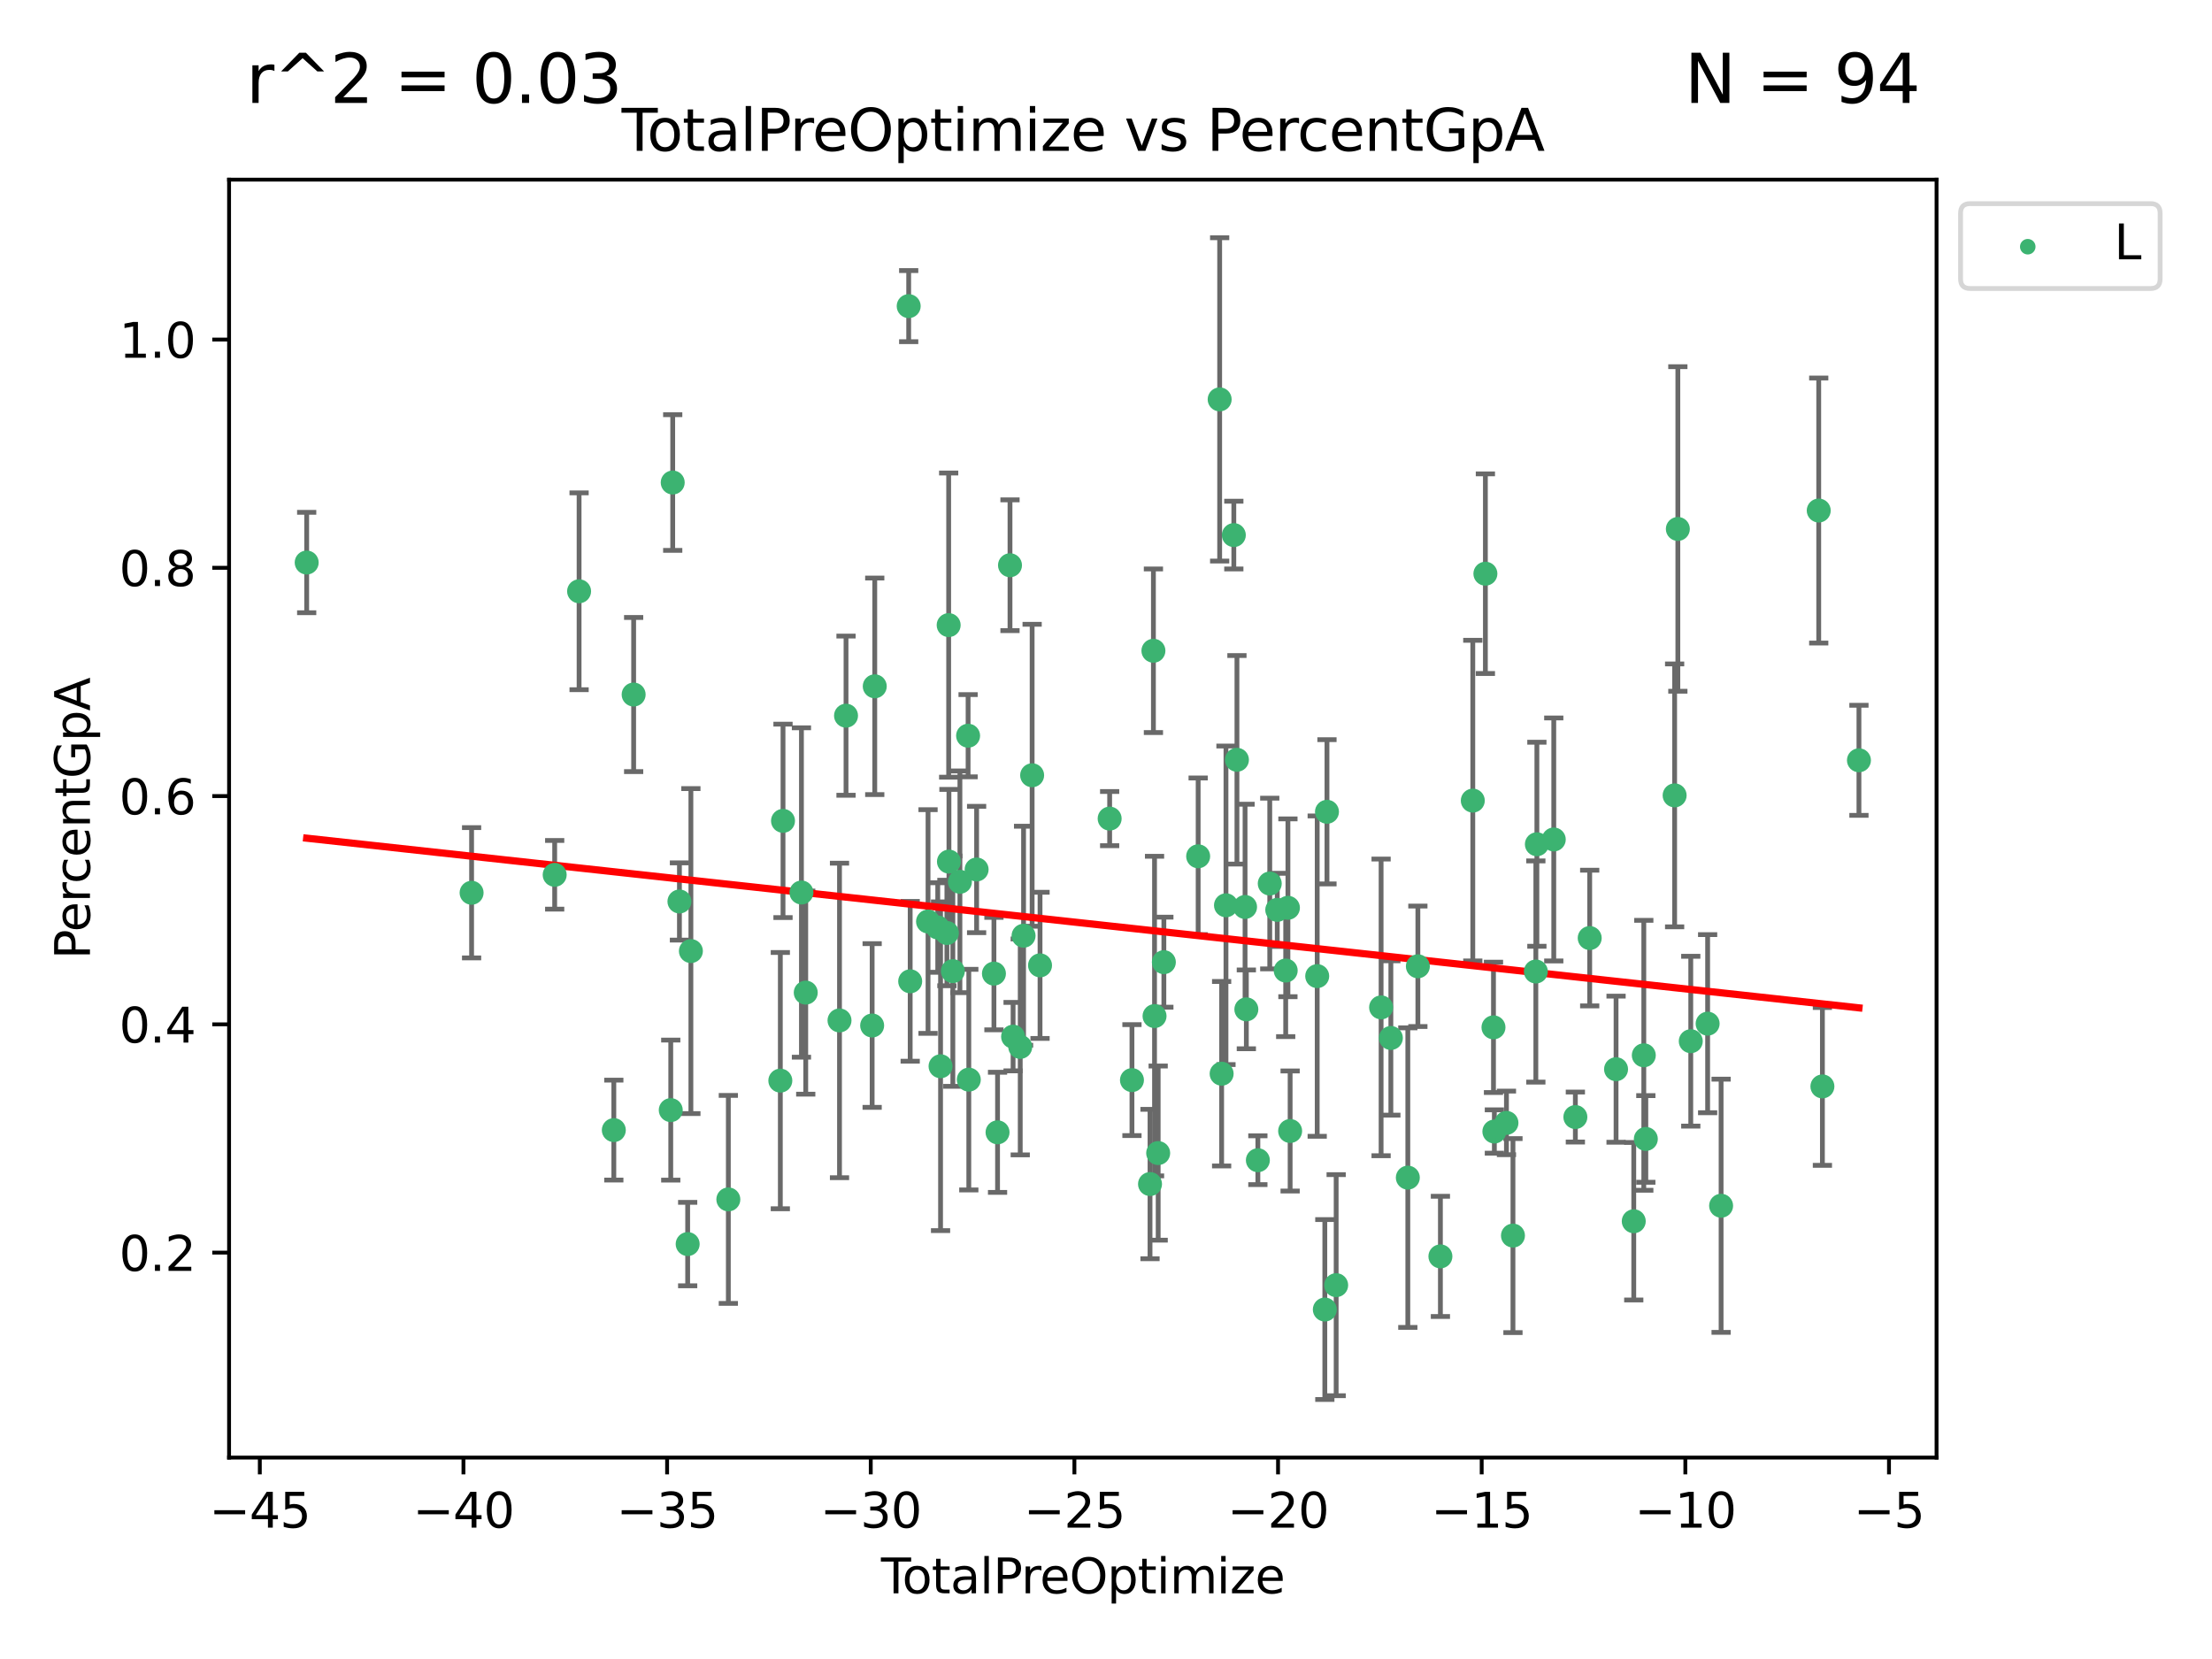 <?xml version="1.0" encoding="utf-8" standalone="no"?>
<!DOCTYPE svg PUBLIC "-//W3C//DTD SVG 1.1//EN"
  "http://www.w3.org/Graphics/SVG/1.1/DTD/svg11.dtd">
<svg xmlns:xlink="http://www.w3.org/1999/xlink" width="460.8pt" height="345.6pt" viewBox="0 0 460.8 345.6" xmlns="http://www.w3.org/2000/svg" version="1.1">
 <defs>
  <style type="text/css">*{stroke-linejoin: round; stroke-linecap: butt}</style>
 </defs>
 <g id="figure_1">
  <g id="patch_1">
   <path d="M 0 345.6 
L 460.8 345.6 
L 460.8 0 
L 0 0 
z
" style="fill: #ffffff"/>
  </g>
  <g id="axes_1">
   <g id="patch_2">
    <path d="M 47.72 303.64 
L 403.42 303.64 
L 403.42 37.422 
L 47.72 37.422 
z
" style="fill: #ffffff"/>
   </g>
   <g id="PathCollection_1">
    <defs>
     <path id="m47a557ccdf" d="M 0 1.118 
C 0.297 1.118 0.581 1 0.791 0.791 
C 1 0.581 1.118 0.297 1.118 0 
C 1.118 -0.297 1 -0.581 0.791 -0.791 
C 0.581 -1 0.297 -1.118 0 -1.118 
C -0.297 -1.118 -0.581 -1 -0.791 -0.791 
C -1 -0.581 -1.118 -0.297 -1.118 0 
C -1.118 0.297 -1 0.581 -0.791 0.791 
C -0.581 1 -0.297 1.118 0 1.118 
z
" style="stroke: #3cb371"/>
    </defs>
    <g clip-path="url(#p6c009ceddc)">
     <use xlink:href="#m47a557ccdf" x="63.888" y="117.186" style="fill: #3cb371; stroke: #3cb371"/>
     <use xlink:href="#m47a557ccdf" x="98.242" y="185.979" style="fill: #3cb371; stroke: #3cb371"/>
     <use xlink:href="#m47a557ccdf" x="115.55" y="182.24" style="fill: #3cb371; stroke: #3cb371"/>
     <use xlink:href="#m47a557ccdf" x="120.635" y="123.175" style="fill: #3cb371; stroke: #3cb371"/>
     <use xlink:href="#m47a557ccdf" x="127.87" y="235.421" style="fill: #3cb371; stroke: #3cb371"/>
     <use xlink:href="#m47a557ccdf" x="132" y="144.685" style="fill: #3cb371; stroke: #3cb371"/>
     <use xlink:href="#m47a557ccdf" x="139.731" y="231.255" style="fill: #3cb371; stroke: #3cb371"/>
     <use xlink:href="#m47a557ccdf" x="140.139" y="100.517" style="fill: #3cb371; stroke: #3cb371"/>
     <use xlink:href="#m47a557ccdf" x="141.54" y="187.795" style="fill: #3cb371; stroke: #3cb371"/>
     <use xlink:href="#m47a557ccdf" x="143.254" y="259.162" style="fill: #3cb371; stroke: #3cb371"/>
     <use xlink:href="#m47a557ccdf" x="143.925" y="198.126" style="fill: #3cb371; stroke: #3cb371"/>
     <use xlink:href="#m47a557ccdf" x="151.727" y="249.859" style="fill: #3cb371; stroke: #3cb371"/>
     <use xlink:href="#m47a557ccdf" x="162.557" y="225.115" style="fill: #3cb371; stroke: #3cb371"/>
     <use xlink:href="#m47a557ccdf" x="163.116" y="171" style="fill: #3cb371; stroke: #3cb371"/>
     <use xlink:href="#m47a557ccdf" x="166.955" y="185.924" style="fill: #3cb371; stroke: #3cb371"/>
     <use xlink:href="#m47a557ccdf" x="167.851" y="206.778" style="fill: #3cb371; stroke: #3cb371"/>
     <use xlink:href="#m47a557ccdf" x="174.885" y="212.575" style="fill: #3cb371; stroke: #3cb371"/>
     <use xlink:href="#m47a557ccdf" x="176.242" y="149.088" style="fill: #3cb371; stroke: #3cb371"/>
     <use xlink:href="#m47a557ccdf" x="181.685" y="213.632" style="fill: #3cb371; stroke: #3cb371"/>
     <use xlink:href="#m47a557ccdf" x="182.227" y="142.969" style="fill: #3cb371; stroke: #3cb371"/>
     <use xlink:href="#m47a557ccdf" x="189.297" y="63.771" style="fill: #3cb371; stroke: #3cb371"/>
     <use xlink:href="#m47a557ccdf" x="189.609" y="204.423" style="fill: #3cb371; stroke: #3cb371"/>
     <use xlink:href="#m47a557ccdf" x="193.328" y="191.968" style="fill: #3cb371; stroke: #3cb371"/>
     <use xlink:href="#m47a557ccdf" x="195.352" y="193.216" style="fill: #3cb371; stroke: #3cb371"/>
     <use xlink:href="#m47a557ccdf" x="195.935" y="222.122" style="fill: #3cb371; stroke: #3cb371"/>
     <use xlink:href="#m47a557ccdf" x="197.256" y="194.36" style="fill: #3cb371; stroke: #3cb371"/>
     <use xlink:href="#m47a557ccdf" x="197.625" y="130.219" style="fill: #3cb371; stroke: #3cb371"/>
     <use xlink:href="#m47a557ccdf" x="197.683" y="179.49" style="fill: #3cb371; stroke: #3cb371"/>
     <use xlink:href="#m47a557ccdf" x="198.494" y="202.306" style="fill: #3cb371; stroke: #3cb371"/>
     <use xlink:href="#m47a557ccdf" x="199.967" y="183.697" style="fill: #3cb371; stroke: #3cb371"/>
     <use xlink:href="#m47a557ccdf" x="201.672" y="153.262" style="fill: #3cb371; stroke: #3cb371"/>
     <use xlink:href="#m47a557ccdf" x="201.82" y="224.907" style="fill: #3cb371; stroke: #3cb371"/>
     <use xlink:href="#m47a557ccdf" x="203.446" y="181.129" style="fill: #3cb371; stroke: #3cb371"/>
     <use xlink:href="#m47a557ccdf" x="207.055" y="202.821" style="fill: #3cb371; stroke: #3cb371"/>
     <use xlink:href="#m47a557ccdf" x="207.808" y="235.884" style="fill: #3cb371; stroke: #3cb371"/>
     <use xlink:href="#m47a557ccdf" x="210.401" y="117.751" style="fill: #3cb371; stroke: #3cb371"/>
     <use xlink:href="#m47a557ccdf" x="211.046" y="215.95" style="fill: #3cb371; stroke: #3cb371"/>
     <use xlink:href="#m47a557ccdf" x="212.535" y="218.09" style="fill: #3cb371; stroke: #3cb371"/>
     <use xlink:href="#m47a557ccdf" x="213.228" y="194.928" style="fill: #3cb371; stroke: #3cb371"/>
     <use xlink:href="#m47a557ccdf" x="215.012" y="161.502" style="fill: #3cb371; stroke: #3cb371"/>
     <use xlink:href="#m47a557ccdf" x="216.658" y="201.103" style="fill: #3cb371; stroke: #3cb371"/>
     <use xlink:href="#m47a557ccdf" x="231.16" y="170.529" style="fill: #3cb371; stroke: #3cb371"/>
     <use xlink:href="#m47a557ccdf" x="235.807" y="225.006" style="fill: #3cb371; stroke: #3cb371"/>
     <use xlink:href="#m47a557ccdf" x="239.57" y="246.66" style="fill: #3cb371; stroke: #3cb371"/>
     <use xlink:href="#m47a557ccdf" x="240.279" y="135.563" style="fill: #3cb371; stroke: #3cb371"/>
     <use xlink:href="#m47a557ccdf" x="240.512" y="211.668" style="fill: #3cb371; stroke: #3cb371"/>
     <use xlink:href="#m47a557ccdf" x="241.269" y="240.207" style="fill: #3cb371; stroke: #3cb371"/>
     <use xlink:href="#m47a557ccdf" x="242.454" y="200.437" style="fill: #3cb371; stroke: #3cb371"/>
     <use xlink:href="#m47a557ccdf" x="249.598" y="178.382" style="fill: #3cb371; stroke: #3cb371"/>
     <use xlink:href="#m47a557ccdf" x="254.077" y="83.199" style="fill: #3cb371; stroke: #3cb371"/>
     <use xlink:href="#m47a557ccdf" x="254.489" y="223.676" style="fill: #3cb371; stroke: #3cb371"/>
     <use xlink:href="#m47a557ccdf" x="255.393" y="188.591" style="fill: #3cb371; stroke: #3cb371"/>
     <use xlink:href="#m47a557ccdf" x="257.028" y="111.468" style="fill: #3cb371; stroke: #3cb371"/>
     <use xlink:href="#m47a557ccdf" x="257.677" y="158.278" style="fill: #3cb371; stroke: #3cb371"/>
     <use xlink:href="#m47a557ccdf" x="259.368" y="188.938" style="fill: #3cb371; stroke: #3cb371"/>
     <use xlink:href="#m47a557ccdf" x="259.637" y="210.264" style="fill: #3cb371; stroke: #3cb371"/>
     <use xlink:href="#m47a557ccdf" x="262.037" y="241.696" style="fill: #3cb371; stroke: #3cb371"/>
     <use xlink:href="#m47a557ccdf" x="264.513" y="184.058" style="fill: #3cb371; stroke: #3cb371"/>
     <use xlink:href="#m47a557ccdf" x="266.076" y="189.542" style="fill: #3cb371; stroke: #3cb371"/>
     <use xlink:href="#m47a557ccdf" x="267.834" y="202.181" style="fill: #3cb371; stroke: #3cb371"/>
     <use xlink:href="#m47a557ccdf" x="268.298" y="189.111" style="fill: #3cb371; stroke: #3cb371"/>
     <use xlink:href="#m47a557ccdf" x="268.759" y="235.608" style="fill: #3cb371; stroke: #3cb371"/>
     <use xlink:href="#m47a557ccdf" x="274.398" y="203.343" style="fill: #3cb371; stroke: #3cb371"/>
     <use xlink:href="#m47a557ccdf" x="275.985" y="272.799" style="fill: #3cb371; stroke: #3cb371"/>
     <use xlink:href="#m47a557ccdf" x="276.432" y="169.112" style="fill: #3cb371; stroke: #3cb371"/>
     <use xlink:href="#m47a557ccdf" x="278.347" y="267.723" style="fill: #3cb371; stroke: #3cb371"/>
     <use xlink:href="#m47a557ccdf" x="287.708" y="209.857" style="fill: #3cb371; stroke: #3cb371"/>
     <use xlink:href="#m47a557ccdf" x="289.743" y="216.229" style="fill: #3cb371; stroke: #3cb371"/>
     <use xlink:href="#m47a557ccdf" x="293.276" y="245.323" style="fill: #3cb371; stroke: #3cb371"/>
     <use xlink:href="#m47a557ccdf" x="295.369" y="201.298" style="fill: #3cb371; stroke: #3cb371"/>
     <use xlink:href="#m47a557ccdf" x="300.064" y="261.728" style="fill: #3cb371; stroke: #3cb371"/>
     <use xlink:href="#m47a557ccdf" x="306.81" y="166.78" style="fill: #3cb371; stroke: #3cb371"/>
     <use xlink:href="#m47a557ccdf" x="309.435" y="119.512" style="fill: #3cb371; stroke: #3cb371"/>
     <use xlink:href="#m47a557ccdf" x="311.12" y="214.016" style="fill: #3cb371; stroke: #3cb371"/>
     <use xlink:href="#m47a557ccdf" x="311.305" y="235.716" style="fill: #3cb371; stroke: #3cb371"/>
     <use xlink:href="#m47a557ccdf" x="313.821" y="233.917" style="fill: #3cb371; stroke: #3cb371"/>
     <use xlink:href="#m47a557ccdf" x="315.177" y="257.394" style="fill: #3cb371; stroke: #3cb371"/>
     <use xlink:href="#m47a557ccdf" x="319.945" y="202.384" style="fill: #3cb371; stroke: #3cb371"/>
     <use xlink:href="#m47a557ccdf" x="320.161" y="175.871" style="fill: #3cb371; stroke: #3cb371"/>
     <use xlink:href="#m47a557ccdf" x="323.679" y="174.875" style="fill: #3cb371; stroke: #3cb371"/>
     <use xlink:href="#m47a557ccdf" x="328.178" y="232.7" style="fill: #3cb371; stroke: #3cb371"/>
     <use xlink:href="#m47a557ccdf" x="331.164" y="195.413" style="fill: #3cb371; stroke: #3cb371"/>
     <use xlink:href="#m47a557ccdf" x="336.654" y="222.735" style="fill: #3cb371; stroke: #3cb371"/>
     <use xlink:href="#m47a557ccdf" x="340.342" y="254.408" style="fill: #3cb371; stroke: #3cb371"/>
     <use xlink:href="#m47a557ccdf" x="342.433" y="219.836" style="fill: #3cb371; stroke: #3cb371"/>
     <use xlink:href="#m47a557ccdf" x="342.856" y="237.263" style="fill: #3cb371; stroke: #3cb371"/>
     <use xlink:href="#m47a557ccdf" x="348.856" y="165.693" style="fill: #3cb371; stroke: #3cb371"/>
     <use xlink:href="#m47a557ccdf" x="349.527" y="110.192" style="fill: #3cb371; stroke: #3cb371"/>
     <use xlink:href="#m47a557ccdf" x="352.218" y="216.9" style="fill: #3cb371; stroke: #3cb371"/>
     <use xlink:href="#m47a557ccdf" x="355.731" y="213.248" style="fill: #3cb371; stroke: #3cb371"/>
     <use xlink:href="#m47a557ccdf" x="358.538" y="251.18" style="fill: #3cb371; stroke: #3cb371"/>
     <use xlink:href="#m47a557ccdf" x="378.875" y="106.353" style="fill: #3cb371; stroke: #3cb371"/>
     <use xlink:href="#m47a557ccdf" x="379.641" y="226.32" style="fill: #3cb371; stroke: #3cb371"/>
     <use xlink:href="#m47a557ccdf" x="387.252" y="158.383" style="fill: #3cb371; stroke: #3cb371"/>
    </g>
   </g>
   <g id="matplotlib.axis_1">
    <g id="xtick_1">
     <g id="line2d_1">
      <defs>
       <path id="m544783f78e" d="M 0 0 
L 0 3.5 
" style="stroke: #000000; stroke-width: 0.8"/>
      </defs>
      <g>
       <use xlink:href="#m544783f78e" x="54.124" y="303.64" style="stroke: #000000; stroke-width: 0.8"/>
      </g>
     </g>
     <g id="text_1">
      <!-- −45 -->
      <g transform="translate(43.572 318.238)scale(0.1 -0.1)">
       <defs>
        <path id="DejaVuSans-2212" d="M 678 2272 
L 4684 2272 
L 4684 1741 
L 678 1741 
L 678 2272 
z
" transform="scale(0.016)"/>
        <path id="DejaVuSans-34" d="M 2419 4116 
L 825 1625 
L 2419 1625 
L 2419 4116 
z
M 2253 4666 
L 3047 4666 
L 3047 1625 
L 3713 1625 
L 3713 1100 
L 3047 1100 
L 3047 0 
L 2419 0 
L 2419 1100 
L 313 1100 
L 313 1709 
L 2253 4666 
z
" transform="scale(0.016)"/>
        <path id="DejaVuSans-35" d="M 691 4666 
L 3169 4666 
L 3169 4134 
L 1269 4134 
L 1269 2991 
Q 1406 3038 1543 3061 
Q 1681 3084 1819 3084 
Q 2600 3084 3056 2656 
Q 3513 2228 3513 1497 
Q 3513 744 3044 326 
Q 2575 -91 1722 -91 
Q 1428 -91 1123 -41 
Q 819 9 494 109 
L 494 744 
Q 775 591 1075 516 
Q 1375 441 1709 441 
Q 2250 441 2565 725 
Q 2881 1009 2881 1497 
Q 2881 1984 2565 2268 
Q 2250 2553 1709 2553 
Q 1456 2553 1204 2497 
Q 953 2441 691 2322 
L 691 4666 
z
" transform="scale(0.016)"/>
       </defs>
       <use xlink:href="#DejaVuSans-2212"/>
       <use xlink:href="#DejaVuSans-34" x="83.789"/>
       <use xlink:href="#DejaVuSans-35" x="147.412"/>
      </g>
     </g>
    </g>
    <g id="xtick_2">
     <g id="line2d_2">
      <g>
       <use xlink:href="#m544783f78e" x="96.547" y="303.64" style="stroke: #000000; stroke-width: 0.8"/>
      </g>
     </g>
     <g id="text_2">
      <!-- −40 -->
      <g transform="translate(85.995 318.238)scale(0.1 -0.1)">
       <defs>
        <path id="DejaVuSans-30" d="M 2034 4250 
Q 1547 4250 1301 3770 
Q 1056 3291 1056 2328 
Q 1056 1369 1301 889 
Q 1547 409 2034 409 
Q 2525 409 2770 889 
Q 3016 1369 3016 2328 
Q 3016 3291 2770 3770 
Q 2525 4250 2034 4250 
z
M 2034 4750 
Q 2819 4750 3233 4129 
Q 3647 3509 3647 2328 
Q 3647 1150 3233 529 
Q 2819 -91 2034 -91 
Q 1250 -91 836 529 
Q 422 1150 422 2328 
Q 422 3509 836 4129 
Q 1250 4750 2034 4750 
z
" transform="scale(0.016)"/>
       </defs>
       <use xlink:href="#DejaVuSans-2212"/>
       <use xlink:href="#DejaVuSans-34" x="83.789"/>
       <use xlink:href="#DejaVuSans-30" x="147.412"/>
      </g>
     </g>
    </g>
    <g id="xtick_3">
     <g id="line2d_3">
      <g>
       <use xlink:href="#m544783f78e" x="138.97" y="303.64" style="stroke: #000000; stroke-width: 0.8"/>
      </g>
     </g>
     <g id="text_3">
      <!-- −35 -->
      <g transform="translate(128.418 318.238)scale(0.1 -0.1)">
       <defs>
        <path id="DejaVuSans-33" d="M 2597 2516 
Q 3050 2419 3304 2112 
Q 3559 1806 3559 1356 
Q 3559 666 3084 287 
Q 2609 -91 1734 -91 
Q 1441 -91 1130 -33 
Q 819 25 488 141 
L 488 750 
Q 750 597 1062 519 
Q 1375 441 1716 441 
Q 2309 441 2620 675 
Q 2931 909 2931 1356 
Q 2931 1769 2642 2001 
Q 2353 2234 1838 2234 
L 1294 2234 
L 1294 2753 
L 1863 2753 
Q 2328 2753 2575 2939 
Q 2822 3125 2822 3475 
Q 2822 3834 2567 4026 
Q 2313 4219 1838 4219 
Q 1578 4219 1281 4162 
Q 984 4106 628 3988 
L 628 4550 
Q 988 4650 1302 4700 
Q 1616 4750 1894 4750 
Q 2613 4750 3031 4423 
Q 3450 4097 3450 3541 
Q 3450 3153 3228 2886 
Q 3006 2619 2597 2516 
z
" transform="scale(0.016)"/>
       </defs>
       <use xlink:href="#DejaVuSans-2212"/>
       <use xlink:href="#DejaVuSans-33" x="83.789"/>
       <use xlink:href="#DejaVuSans-35" x="147.412"/>
      </g>
     </g>
    </g>
    <g id="xtick_4">
     <g id="line2d_4">
      <g>
       <use xlink:href="#m544783f78e" x="181.394" y="303.64" style="stroke: #000000; stroke-width: 0.8"/>
      </g>
     </g>
     <g id="text_4">
      <!-- −30 -->
      <g transform="translate(170.841 318.238)scale(0.1 -0.1)">
       <use xlink:href="#DejaVuSans-2212"/>
       <use xlink:href="#DejaVuSans-33" x="83.789"/>
       <use xlink:href="#DejaVuSans-30" x="147.412"/>
      </g>
     </g>
    </g>
    <g id="xtick_5">
     <g id="line2d_5">
      <g>
       <use xlink:href="#m544783f78e" x="223.817" y="303.64" style="stroke: #000000; stroke-width: 0.8"/>
      </g>
     </g>
     <g id="text_5">
      <!-- −25 -->
      <g transform="translate(213.265 318.238)scale(0.1 -0.1)">
       <defs>
        <path id="DejaVuSans-32" d="M 1228 531 
L 3431 531 
L 3431 0 
L 469 0 
L 469 531 
Q 828 903 1448 1529 
Q 2069 2156 2228 2338 
Q 2531 2678 2651 2914 
Q 2772 3150 2772 3378 
Q 2772 3750 2511 3984 
Q 2250 4219 1831 4219 
Q 1534 4219 1204 4116 
Q 875 4013 500 3803 
L 500 4441 
Q 881 4594 1212 4672 
Q 1544 4750 1819 4750 
Q 2544 4750 2975 4387 
Q 3406 4025 3406 3419 
Q 3406 3131 3298 2873 
Q 3191 2616 2906 2266 
Q 2828 2175 2409 1742 
Q 1991 1309 1228 531 
z
" transform="scale(0.016)"/>
       </defs>
       <use xlink:href="#DejaVuSans-2212"/>
       <use xlink:href="#DejaVuSans-32" x="83.789"/>
       <use xlink:href="#DejaVuSans-35" x="147.412"/>
      </g>
     </g>
    </g>
    <g id="xtick_6">
     <g id="line2d_6">
      <g>
       <use xlink:href="#m544783f78e" x="266.24" y="303.64" style="stroke: #000000; stroke-width: 0.8"/>
      </g>
     </g>
     <g id="text_6">
      <!-- −20 -->
      <g transform="translate(255.688 318.238)scale(0.1 -0.1)">
       <use xlink:href="#DejaVuSans-2212"/>
       <use xlink:href="#DejaVuSans-32" x="83.789"/>
       <use xlink:href="#DejaVuSans-30" x="147.412"/>
      </g>
     </g>
    </g>
    <g id="xtick_7">
     <g id="line2d_7">
      <g>
       <use xlink:href="#m544783f78e" x="308.663" y="303.64" style="stroke: #000000; stroke-width: 0.8"/>
      </g>
     </g>
     <g id="text_7">
      <!-- −15 -->
      <g transform="translate(298.111 318.238)scale(0.1 -0.1)">
       <defs>
        <path id="DejaVuSans-31" d="M 794 531 
L 1825 531 
L 1825 4091 
L 703 3866 
L 703 4441 
L 1819 4666 
L 2450 4666 
L 2450 531 
L 3481 531 
L 3481 0 
L 794 0 
L 794 531 
z
" transform="scale(0.016)"/>
       </defs>
       <use xlink:href="#DejaVuSans-2212"/>
       <use xlink:href="#DejaVuSans-31" x="83.789"/>
       <use xlink:href="#DejaVuSans-35" x="147.412"/>
      </g>
     </g>
    </g>
    <g id="xtick_8">
     <g id="line2d_8">
      <g>
       <use xlink:href="#m544783f78e" x="351.087" y="303.64" style="stroke: #000000; stroke-width: 0.8"/>
      </g>
     </g>
     <g id="text_8">
      <!-- −10 -->
      <g transform="translate(340.534 318.238)scale(0.1 -0.1)">
       <use xlink:href="#DejaVuSans-2212"/>
       <use xlink:href="#DejaVuSans-31" x="83.789"/>
       <use xlink:href="#DejaVuSans-30" x="147.412"/>
      </g>
     </g>
    </g>
    <g id="xtick_9">
     <g id="line2d_9">
      <g>
       <use xlink:href="#m544783f78e" x="393.51" y="303.64" style="stroke: #000000; stroke-width: 0.8"/>
      </g>
     </g>
     <g id="text_9">
      <!-- −5 -->
      <g transform="translate(386.139 318.238)scale(0.1 -0.1)">
       <use xlink:href="#DejaVuSans-2212"/>
       <use xlink:href="#DejaVuSans-35" x="83.789"/>
      </g>
     </g>
    </g>
    <g id="text_10">
     <!-- TotalPreOptimize -->
     <g transform="translate(183.527 331.917)scale(0.1 -0.1)">
      <defs>
       <path id="DejaVuSans-54" d="M -19 4666 
L 3928 4666 
L 3928 4134 
L 2272 4134 
L 2272 0 
L 1638 0 
L 1638 4134 
L -19 4134 
L -19 4666 
z
" transform="scale(0.016)"/>
       <path id="DejaVuSans-6f" d="M 1959 3097 
Q 1497 3097 1228 2736 
Q 959 2375 959 1747 
Q 959 1119 1226 758 
Q 1494 397 1959 397 
Q 2419 397 2687 759 
Q 2956 1122 2956 1747 
Q 2956 2369 2687 2733 
Q 2419 3097 1959 3097 
z
M 1959 3584 
Q 2709 3584 3137 3096 
Q 3566 2609 3566 1747 
Q 3566 888 3137 398 
Q 2709 -91 1959 -91 
Q 1206 -91 779 398 
Q 353 888 353 1747 
Q 353 2609 779 3096 
Q 1206 3584 1959 3584 
z
" transform="scale(0.016)"/>
       <path id="DejaVuSans-74" d="M 1172 4494 
L 1172 3500 
L 2356 3500 
L 2356 3053 
L 1172 3053 
L 1172 1153 
Q 1172 725 1289 603 
Q 1406 481 1766 481 
L 2356 481 
L 2356 0 
L 1766 0 
Q 1100 0 847 248 
Q 594 497 594 1153 
L 594 3053 
L 172 3053 
L 172 3500 
L 594 3500 
L 594 4494 
L 1172 4494 
z
" transform="scale(0.016)"/>
       <path id="DejaVuSans-61" d="M 2194 1759 
Q 1497 1759 1228 1600 
Q 959 1441 959 1056 
Q 959 750 1161 570 
Q 1363 391 1709 391 
Q 2188 391 2477 730 
Q 2766 1069 2766 1631 
L 2766 1759 
L 2194 1759 
z
M 3341 1997 
L 3341 0 
L 2766 0 
L 2766 531 
Q 2569 213 2275 61 
Q 1981 -91 1556 -91 
Q 1019 -91 701 211 
Q 384 513 384 1019 
Q 384 1609 779 1909 
Q 1175 2209 1959 2209 
L 2766 2209 
L 2766 2266 
Q 2766 2663 2505 2880 
Q 2244 3097 1772 3097 
Q 1472 3097 1187 3025 
Q 903 2953 641 2809 
L 641 3341 
Q 956 3463 1253 3523 
Q 1550 3584 1831 3584 
Q 2591 3584 2966 3190 
Q 3341 2797 3341 1997 
z
" transform="scale(0.016)"/>
       <path id="DejaVuSans-6c" d="M 603 4863 
L 1178 4863 
L 1178 0 
L 603 0 
L 603 4863 
z
" transform="scale(0.016)"/>
       <path id="DejaVuSans-50" d="M 1259 4147 
L 1259 2394 
L 2053 2394 
Q 2494 2394 2734 2622 
Q 2975 2850 2975 3272 
Q 2975 3691 2734 3919 
Q 2494 4147 2053 4147 
L 1259 4147 
z
M 628 4666 
L 2053 4666 
Q 2838 4666 3239 4311 
Q 3641 3956 3641 3272 
Q 3641 2581 3239 2228 
Q 2838 1875 2053 1875 
L 1259 1875 
L 1259 0 
L 628 0 
L 628 4666 
z
" transform="scale(0.016)"/>
       <path id="DejaVuSans-72" d="M 2631 2963 
Q 2534 3019 2420 3045 
Q 2306 3072 2169 3072 
Q 1681 3072 1420 2755 
Q 1159 2438 1159 1844 
L 1159 0 
L 581 0 
L 581 3500 
L 1159 3500 
L 1159 2956 
Q 1341 3275 1631 3429 
Q 1922 3584 2338 3584 
Q 2397 3584 2469 3576 
Q 2541 3569 2628 3553 
L 2631 2963 
z
" transform="scale(0.016)"/>
       <path id="DejaVuSans-65" d="M 3597 1894 
L 3597 1613 
L 953 1613 
Q 991 1019 1311 708 
Q 1631 397 2203 397 
Q 2534 397 2845 478 
Q 3156 559 3463 722 
L 3463 178 
Q 3153 47 2828 -22 
Q 2503 -91 2169 -91 
Q 1331 -91 842 396 
Q 353 884 353 1716 
Q 353 2575 817 3079 
Q 1281 3584 2069 3584 
Q 2775 3584 3186 3129 
Q 3597 2675 3597 1894 
z
M 3022 2063 
Q 3016 2534 2758 2815 
Q 2500 3097 2075 3097 
Q 1594 3097 1305 2825 
Q 1016 2553 972 2059 
L 3022 2063 
z
" transform="scale(0.016)"/>
       <path id="DejaVuSans-4f" d="M 2522 4238 
Q 1834 4238 1429 3725 
Q 1025 3213 1025 2328 
Q 1025 1447 1429 934 
Q 1834 422 2522 422 
Q 3209 422 3611 934 
Q 4013 1447 4013 2328 
Q 4013 3213 3611 3725 
Q 3209 4238 2522 4238 
z
M 2522 4750 
Q 3503 4750 4090 4092 
Q 4678 3434 4678 2328 
Q 4678 1225 4090 567 
Q 3503 -91 2522 -91 
Q 1538 -91 948 565 
Q 359 1222 359 2328 
Q 359 3434 948 4092 
Q 1538 4750 2522 4750 
z
" transform="scale(0.016)"/>
       <path id="DejaVuSans-70" d="M 1159 525 
L 1159 -1331 
L 581 -1331 
L 581 3500 
L 1159 3500 
L 1159 2969 
Q 1341 3281 1617 3432 
Q 1894 3584 2278 3584 
Q 2916 3584 3314 3078 
Q 3713 2572 3713 1747 
Q 3713 922 3314 415 
Q 2916 -91 2278 -91 
Q 1894 -91 1617 61 
Q 1341 213 1159 525 
z
M 3116 1747 
Q 3116 2381 2855 2742 
Q 2594 3103 2138 3103 
Q 1681 3103 1420 2742 
Q 1159 2381 1159 1747 
Q 1159 1113 1420 752 
Q 1681 391 2138 391 
Q 2594 391 2855 752 
Q 3116 1113 3116 1747 
z
" transform="scale(0.016)"/>
       <path id="DejaVuSans-69" d="M 603 3500 
L 1178 3500 
L 1178 0 
L 603 0 
L 603 3500 
z
M 603 4863 
L 1178 4863 
L 1178 4134 
L 603 4134 
L 603 4863 
z
" transform="scale(0.016)"/>
       <path id="DejaVuSans-6d" d="M 3328 2828 
Q 3544 3216 3844 3400 
Q 4144 3584 4550 3584 
Q 5097 3584 5394 3201 
Q 5691 2819 5691 2113 
L 5691 0 
L 5113 0 
L 5113 2094 
Q 5113 2597 4934 2840 
Q 4756 3084 4391 3084 
Q 3944 3084 3684 2787 
Q 3425 2491 3425 1978 
L 3425 0 
L 2847 0 
L 2847 2094 
Q 2847 2600 2669 2842 
Q 2491 3084 2119 3084 
Q 1678 3084 1418 2786 
Q 1159 2488 1159 1978 
L 1159 0 
L 581 0 
L 581 3500 
L 1159 3500 
L 1159 2956 
Q 1356 3278 1631 3431 
Q 1906 3584 2284 3584 
Q 2666 3584 2933 3390 
Q 3200 3197 3328 2828 
z
" transform="scale(0.016)"/>
       <path id="DejaVuSans-7a" d="M 353 3500 
L 3084 3500 
L 3084 2975 
L 922 459 
L 3084 459 
L 3084 0 
L 275 0 
L 275 525 
L 2438 3041 
L 353 3041 
L 353 3500 
z
" transform="scale(0.016)"/>
      </defs>
      <use xlink:href="#DejaVuSans-54"/>
      <use xlink:href="#DejaVuSans-6f" x="44.084"/>
      <use xlink:href="#DejaVuSans-74" x="105.266"/>
      <use xlink:href="#DejaVuSans-61" x="144.475"/>
      <use xlink:href="#DejaVuSans-6c" x="205.754"/>
      <use xlink:href="#DejaVuSans-50" x="233.537"/>
      <use xlink:href="#DejaVuSans-72" x="292.09"/>
      <use xlink:href="#DejaVuSans-65" x="330.953"/>
      <use xlink:href="#DejaVuSans-4f" x="392.477"/>
      <use xlink:href="#DejaVuSans-70" x="471.188"/>
      <use xlink:href="#DejaVuSans-74" x="534.664"/>
      <use xlink:href="#DejaVuSans-69" x="573.873"/>
      <use xlink:href="#DejaVuSans-6d" x="601.656"/>
      <use xlink:href="#DejaVuSans-69" x="699.068"/>
      <use xlink:href="#DejaVuSans-7a" x="726.852"/>
      <use xlink:href="#DejaVuSans-65" x="779.342"/>
     </g>
    </g>
   </g>
   <g id="matplotlib.axis_2">
    <g id="ytick_1">
     <g id="line2d_10">
      <defs>
       <path id="md7884eb5e4" d="M 0 0 
L -3.5 0 
" style="stroke: #000000; stroke-width: 0.8"/>
      </defs>
      <g>
       <use xlink:href="#md7884eb5e4" x="47.72" y="260.945" style="stroke: #000000; stroke-width: 0.8"/>
      </g>
     </g>
     <g id="text_11">
      <!-- 0.2 -->
      <g transform="translate(24.817 264.744)scale(0.1 -0.1)">
       <defs>
        <path id="DejaVuSans-2e" d="M 684 794 
L 1344 794 
L 1344 0 
L 684 0 
L 684 794 
z
" transform="scale(0.016)"/>
       </defs>
       <use xlink:href="#DejaVuSans-30"/>
       <use xlink:href="#DejaVuSans-2e" x="63.623"/>
       <use xlink:href="#DejaVuSans-32" x="95.41"/>
      </g>
     </g>
    </g>
    <g id="ytick_2">
     <g id="line2d_11">
      <g>
       <use xlink:href="#md7884eb5e4" x="47.72" y="213.391" style="stroke: #000000; stroke-width: 0.8"/>
      </g>
     </g>
     <g id="text_12">
      <!-- 0.4 -->
      <g transform="translate(24.817 217.191)scale(0.1 -0.1)">
       <use xlink:href="#DejaVuSans-30"/>
       <use xlink:href="#DejaVuSans-2e" x="63.623"/>
       <use xlink:href="#DejaVuSans-34" x="95.41"/>
      </g>
     </g>
    </g>
    <g id="ytick_3">
     <g id="line2d_12">
      <g>
       <use xlink:href="#md7884eb5e4" x="47.72" y="165.838" style="stroke: #000000; stroke-width: 0.8"/>
      </g>
     </g>
     <g id="text_13">
      <!-- 0.6 -->
      <g transform="translate(24.817 169.637)scale(0.1 -0.1)">
       <defs>
        <path id="DejaVuSans-36" d="M 2113 2584 
Q 1688 2584 1439 2293 
Q 1191 2003 1191 1497 
Q 1191 994 1439 701 
Q 1688 409 2113 409 
Q 2538 409 2786 701 
Q 3034 994 3034 1497 
Q 3034 2003 2786 2293 
Q 2538 2584 2113 2584 
z
M 3366 4563 
L 3366 3988 
Q 3128 4100 2886 4159 
Q 2644 4219 2406 4219 
Q 1781 4219 1451 3797 
Q 1122 3375 1075 2522 
Q 1259 2794 1537 2939 
Q 1816 3084 2150 3084 
Q 2853 3084 3261 2657 
Q 3669 2231 3669 1497 
Q 3669 778 3244 343 
Q 2819 -91 2113 -91 
Q 1303 -91 875 529 
Q 447 1150 447 2328 
Q 447 3434 972 4092 
Q 1497 4750 2381 4750 
Q 2619 4750 2861 4703 
Q 3103 4656 3366 4563 
z
" transform="scale(0.016)"/>
       </defs>
       <use xlink:href="#DejaVuSans-30"/>
       <use xlink:href="#DejaVuSans-2e" x="63.623"/>
       <use xlink:href="#DejaVuSans-36" x="95.41"/>
      </g>
     </g>
    </g>
    <g id="ytick_4">
     <g id="line2d_13">
      <g>
       <use xlink:href="#md7884eb5e4" x="47.72" y="118.285" style="stroke: #000000; stroke-width: 0.8"/>
      </g>
     </g>
     <g id="text_14">
      <!-- 0.8 -->
      <g transform="translate(24.817 122.084)scale(0.1 -0.1)">
       <defs>
        <path id="DejaVuSans-38" d="M 2034 2216 
Q 1584 2216 1326 1975 
Q 1069 1734 1069 1313 
Q 1069 891 1326 650 
Q 1584 409 2034 409 
Q 2484 409 2743 651 
Q 3003 894 3003 1313 
Q 3003 1734 2745 1975 
Q 2488 2216 2034 2216 
z
M 1403 2484 
Q 997 2584 770 2862 
Q 544 3141 544 3541 
Q 544 4100 942 4425 
Q 1341 4750 2034 4750 
Q 2731 4750 3128 4425 
Q 3525 4100 3525 3541 
Q 3525 3141 3298 2862 
Q 3072 2584 2669 2484 
Q 3125 2378 3379 2068 
Q 3634 1759 3634 1313 
Q 3634 634 3220 271 
Q 2806 -91 2034 -91 
Q 1263 -91 848 271 
Q 434 634 434 1313 
Q 434 1759 690 2068 
Q 947 2378 1403 2484 
z
M 1172 3481 
Q 1172 3119 1398 2916 
Q 1625 2713 2034 2713 
Q 2441 2713 2670 2916 
Q 2900 3119 2900 3481 
Q 2900 3844 2670 4047 
Q 2441 4250 2034 4250 
Q 1625 4250 1398 4047 
Q 1172 3844 1172 3481 
z
" transform="scale(0.016)"/>
       </defs>
       <use xlink:href="#DejaVuSans-30"/>
       <use xlink:href="#DejaVuSans-2e" x="63.623"/>
       <use xlink:href="#DejaVuSans-38" x="95.41"/>
      </g>
     </g>
    </g>
    <g id="ytick_5">
     <g id="line2d_14">
      <g>
       <use xlink:href="#md7884eb5e4" x="47.72" y="70.732" style="stroke: #000000; stroke-width: 0.8"/>
      </g>
     </g>
     <g id="text_15">
      <!-- 1.0 -->
      <g transform="translate(24.817 74.531)scale(0.1 -0.1)">
       <use xlink:href="#DejaVuSans-31"/>
       <use xlink:href="#DejaVuSans-2e" x="63.623"/>
       <use xlink:href="#DejaVuSans-30" x="95.41"/>
      </g>
     </g>
    </g>
    <g id="text_16">
     <!-- PercentGpA -->
     <g transform="translate(18.737 199.807)rotate(-90)scale(0.1 -0.1)">
      <defs>
       <path id="DejaVuSans-63" d="M 3122 3366 
L 3122 2828 
Q 2878 2963 2633 3030 
Q 2388 3097 2138 3097 
Q 1578 3097 1268 2742 
Q 959 2388 959 1747 
Q 959 1106 1268 751 
Q 1578 397 2138 397 
Q 2388 397 2633 464 
Q 2878 531 3122 666 
L 3122 134 
Q 2881 22 2623 -34 
Q 2366 -91 2075 -91 
Q 1284 -91 818 406 
Q 353 903 353 1747 
Q 353 2603 823 3093 
Q 1294 3584 2113 3584 
Q 2378 3584 2631 3529 
Q 2884 3475 3122 3366 
z
" transform="scale(0.016)"/>
       <path id="DejaVuSans-6e" d="M 3513 2113 
L 3513 0 
L 2938 0 
L 2938 2094 
Q 2938 2591 2744 2837 
Q 2550 3084 2163 3084 
Q 1697 3084 1428 2787 
Q 1159 2491 1159 1978 
L 1159 0 
L 581 0 
L 581 3500 
L 1159 3500 
L 1159 2956 
Q 1366 3272 1645 3428 
Q 1925 3584 2291 3584 
Q 2894 3584 3203 3211 
Q 3513 2838 3513 2113 
z
" transform="scale(0.016)"/>
       <path id="DejaVuSans-47" d="M 3809 666 
L 3809 1919 
L 2778 1919 
L 2778 2438 
L 4434 2438 
L 4434 434 
Q 4069 175 3628 42 
Q 3188 -91 2688 -91 
Q 1594 -91 976 548 
Q 359 1188 359 2328 
Q 359 3472 976 4111 
Q 1594 4750 2688 4750 
Q 3144 4750 3555 4637 
Q 3966 4525 4313 4306 
L 4313 3634 
Q 3963 3931 3569 4081 
Q 3175 4231 2741 4231 
Q 1884 4231 1454 3753 
Q 1025 3275 1025 2328 
Q 1025 1384 1454 906 
Q 1884 428 2741 428 
Q 3075 428 3337 486 
Q 3600 544 3809 666 
z
" transform="scale(0.016)"/>
       <path id="DejaVuSans-41" d="M 2188 4044 
L 1331 1722 
L 3047 1722 
L 2188 4044 
z
M 1831 4666 
L 2547 4666 
L 4325 0 
L 3669 0 
L 3244 1197 
L 1141 1197 
L 716 0 
L 50 0 
L 1831 4666 
z
" transform="scale(0.016)"/>
      </defs>
      <use xlink:href="#DejaVuSans-50"/>
      <use xlink:href="#DejaVuSans-65" x="56.678"/>
      <use xlink:href="#DejaVuSans-72" x="118.201"/>
      <use xlink:href="#DejaVuSans-63" x="157.064"/>
      <use xlink:href="#DejaVuSans-65" x="212.045"/>
      <use xlink:href="#DejaVuSans-6e" x="273.568"/>
      <use xlink:href="#DejaVuSans-74" x="336.947"/>
      <use xlink:href="#DejaVuSans-47" x="376.156"/>
      <use xlink:href="#DejaVuSans-70" x="453.646"/>
      <use xlink:href="#DejaVuSans-41" x="517.123"/>
     </g>
    </g>
   </g>
   <g id="LineCollection_1">
    <path d="M 63.888 127.645 
L 63.888 106.728 
" clip-path="url(#p6c009ceddc)" style="fill: none; stroke: #696969"/>
    <path d="M 98.242 199.553 
L 98.242 172.406 
" clip-path="url(#p6c009ceddc)" style="fill: none; stroke: #696969"/>
    <path d="M 115.55 189.392 
L 115.55 175.089 
" clip-path="url(#p6c009ceddc)" style="fill: none; stroke: #696969"/>
    <path d="M 120.635 143.679 
L 120.635 102.672 
" clip-path="url(#p6c009ceddc)" style="fill: none; stroke: #696969"/>
    <path d="M 127.87 245.827 
L 127.87 225.015 
" clip-path="url(#p6c009ceddc)" style="fill: none; stroke: #696969"/>
    <path d="M 132 160.739 
L 132 128.63 
" clip-path="url(#p6c009ceddc)" style="fill: none; stroke: #696969"/>
    <path d="M 139.731 245.841 
L 139.731 216.668 
" clip-path="url(#p6c009ceddc)" style="fill: none; stroke: #696969"/>
    <path d="M 140.139 114.65 
L 140.139 86.384 
" clip-path="url(#p6c009ceddc)" style="fill: none; stroke: #696969"/>
    <path d="M 141.54 195.842 
L 141.54 179.749 
" clip-path="url(#p6c009ceddc)" style="fill: none; stroke: #696969"/>
    <path d="M 143.254 267.855 
L 143.254 250.469 
" clip-path="url(#p6c009ceddc)" style="fill: none; stroke: #696969"/>
    <path d="M 143.925 231.975 
L 143.925 164.277 
" clip-path="url(#p6c009ceddc)" style="fill: none; stroke: #696969"/>
    <path d="M 151.727 271.52 
L 151.727 228.197 
" clip-path="url(#p6c009ceddc)" style="fill: none; stroke: #696969"/>
    <path d="M 162.557 251.806 
L 162.557 198.424 
" clip-path="url(#p6c009ceddc)" style="fill: none; stroke: #696969"/>
    <path d="M 163.116 191.143 
L 163.116 150.856 
" clip-path="url(#p6c009ceddc)" style="fill: none; stroke: #696969"/>
    <path d="M 166.955 220.235 
L 166.955 151.614 
" clip-path="url(#p6c009ceddc)" style="fill: none; stroke: #696969"/>
    <path d="M 167.851 227.94 
L 167.851 185.615 
" clip-path="url(#p6c009ceddc)" style="fill: none; stroke: #696969"/>
    <path d="M 174.885 245.335 
L 174.885 179.814 
" clip-path="url(#p6c009ceddc)" style="fill: none; stroke: #696969"/>
    <path d="M 176.242 165.665 
L 176.242 132.511 
" clip-path="url(#p6c009ceddc)" style="fill: none; stroke: #696969"/>
    <path d="M 181.685 230.683 
L 181.685 196.58 
" clip-path="url(#p6c009ceddc)" style="fill: none; stroke: #696969"/>
    <path d="M 182.227 165.525 
L 182.227 120.413 
" clip-path="url(#p6c009ceddc)" style="fill: none; stroke: #696969"/>
    <path d="M 189.297 71.177 
L 189.297 56.365 
" clip-path="url(#p6c009ceddc)" style="fill: none; stroke: #696969"/>
    <path d="M 189.609 221.071 
L 189.609 187.775 
" clip-path="url(#p6c009ceddc)" style="fill: none; stroke: #696969"/>
    <path d="M 193.328 215.265 
L 193.328 168.671 
" clip-path="url(#p6c009ceddc)" style="fill: none; stroke: #696969"/>
    <path d="M 195.352 202.542 
L 195.352 183.89 
" clip-path="url(#p6c009ceddc)" style="fill: none; stroke: #696969"/>
    <path d="M 195.935 256.36 
L 195.935 187.884 
" clip-path="url(#p6c009ceddc)" style="fill: none; stroke: #696969"/>
    <path d="M 197.256 205.355 
L 197.256 183.364 
" clip-path="url(#p6c009ceddc)" style="fill: none; stroke: #696969"/>
    <path d="M 197.625 161.9 
L 197.625 98.539 
" clip-path="url(#p6c009ceddc)" style="fill: none; stroke: #696969"/>
    <path d="M 197.683 194.531 
L 197.683 164.449 
" clip-path="url(#p6c009ceddc)" style="fill: none; stroke: #696969"/>
    <path d="M 198.494 226.299 
L 198.494 178.314 
" clip-path="url(#p6c009ceddc)" style="fill: none; stroke: #696969"/>
    <path d="M 199.967 206.79 
L 199.967 160.605 
" clip-path="url(#p6c009ceddc)" style="fill: none; stroke: #696969"/>
    <path d="M 201.672 161.828 
L 201.672 144.695 
" clip-path="url(#p6c009ceddc)" style="fill: none; stroke: #696969"/>
    <path d="M 201.82 247.886 
L 201.82 201.928 
" clip-path="url(#p6c009ceddc)" style="fill: none; stroke: #696969"/>
    <path d="M 203.446 194.29 
L 203.446 167.967 
" clip-path="url(#p6c009ceddc)" style="fill: none; stroke: #696969"/>
    <path d="M 207.055 214.529 
L 207.055 191.113 
" clip-path="url(#p6c009ceddc)" style="fill: none; stroke: #696969"/>
    <path d="M 207.808 248.397 
L 207.808 223.37 
" clip-path="url(#p6c009ceddc)" style="fill: none; stroke: #696969"/>
    <path d="M 210.401 131.373 
L 210.401 104.129 
" clip-path="url(#p6c009ceddc)" style="fill: none; stroke: #696969"/>
    <path d="M 211.046 223.076 
L 211.046 208.823 
" clip-path="url(#p6c009ceddc)" style="fill: none; stroke: #696969"/>
    <path d="M 212.535 240.578 
L 212.535 195.601 
" clip-path="url(#p6c009ceddc)" style="fill: none; stroke: #696969"/>
    <path d="M 213.228 217.737 
L 213.228 172.119 
" clip-path="url(#p6c009ceddc)" style="fill: none; stroke: #696969"/>
    <path d="M 215.012 192.956 
L 215.012 130.047 
" clip-path="url(#p6c009ceddc)" style="fill: none; stroke: #696969"/>
    <path d="M 216.658 216.327 
L 216.658 185.878 
" clip-path="url(#p6c009ceddc)" style="fill: none; stroke: #696969"/>
    <path d="M 231.16 176.171 
L 231.16 164.887 
" clip-path="url(#p6c009ceddc)" style="fill: none; stroke: #696969"/>
    <path d="M 235.807 236.563 
L 235.807 213.45 
" clip-path="url(#p6c009ceddc)" style="fill: none; stroke: #696969"/>
    <path d="M 239.57 262.223 
L 239.57 231.097 
" clip-path="url(#p6c009ceddc)" style="fill: none; stroke: #696969"/>
    <path d="M 240.279 152.604 
L 240.279 118.522 
" clip-path="url(#p6c009ceddc)" style="fill: none; stroke: #696969"/>
    <path d="M 240.512 244.956 
L 240.512 178.381 
" clip-path="url(#p6c009ceddc)" style="fill: none; stroke: #696969"/>
    <path d="M 241.269 258.347 
L 241.269 222.068 
" clip-path="url(#p6c009ceddc)" style="fill: none; stroke: #696969"/>
    <path d="M 242.454 209.818 
L 242.454 191.056 
" clip-path="url(#p6c009ceddc)" style="fill: none; stroke: #696969"/>
    <path d="M 249.598 194.699 
L 249.598 162.065 
" clip-path="url(#p6c009ceddc)" style="fill: none; stroke: #696969"/>
    <path d="M 254.077 116.875 
L 254.077 49.523 
" clip-path="url(#p6c009ceddc)" style="fill: none; stroke: #696969"/>
    <path d="M 254.489 242.893 
L 254.489 204.46 
" clip-path="url(#p6c009ceddc)" style="fill: none; stroke: #696969"/>
    <path d="M 255.393 221.768 
L 255.393 155.414 
" clip-path="url(#p6c009ceddc)" style="fill: none; stroke: #696969"/>
    <path d="M 257.028 118.525 
L 257.028 104.41 
" clip-path="url(#p6c009ceddc)" style="fill: none; stroke: #696969"/>
    <path d="M 257.677 179.997 
L 257.677 136.559 
" clip-path="url(#p6c009ceddc)" style="fill: none; stroke: #696969"/>
    <path d="M 259.368 210.34 
L 259.368 167.535 
" clip-path="url(#p6c009ceddc)" style="fill: none; stroke: #696969"/>
    <path d="M 259.637 218.474 
L 259.637 202.054 
" clip-path="url(#p6c009ceddc)" style="fill: none; stroke: #696969"/>
    <path d="M 262.037 246.776 
L 262.037 236.615 
" clip-path="url(#p6c009ceddc)" style="fill: none; stroke: #696969"/>
    <path d="M 264.513 201.84 
L 264.513 166.275 
" clip-path="url(#p6c009ceddc)" style="fill: none; stroke: #696969"/>
    <path d="M 266.076 197.159 
L 266.076 181.925 
" clip-path="url(#p6c009ceddc)" style="fill: none; stroke: #696969"/>
    <path d="M 267.834 215.94 
L 267.834 188.421 
" clip-path="url(#p6c009ceddc)" style="fill: none; stroke: #696969"/>
    <path d="M 268.298 207.632 
L 268.298 170.589 
" clip-path="url(#p6c009ceddc)" style="fill: none; stroke: #696969"/>
    <path d="M 268.759 248.116 
L 268.759 223.1 
" clip-path="url(#p6c009ceddc)" style="fill: none; stroke: #696969"/>
    <path d="M 274.398 236.712 
L 274.398 169.975 
" clip-path="url(#p6c009ceddc)" style="fill: none; stroke: #696969"/>
    <path d="M 275.985 291.539 
L 275.985 254.058 
" clip-path="url(#p6c009ceddc)" style="fill: none; stroke: #696969"/>
    <path d="M 276.432 184.134 
L 276.432 154.089 
" clip-path="url(#p6c009ceddc)" style="fill: none; stroke: #696969"/>
    <path d="M 278.347 290.75 
L 278.347 244.696 
" clip-path="url(#p6c009ceddc)" style="fill: none; stroke: #696969"/>
    <path d="M 287.708 240.758 
L 287.708 178.956 
" clip-path="url(#p6c009ceddc)" style="fill: none; stroke: #696969"/>
    <path d="M 289.743 232.303 
L 289.743 200.154 
" clip-path="url(#p6c009ceddc)" style="fill: none; stroke: #696969"/>
    <path d="M 293.276 276.526 
L 293.276 214.119 
" clip-path="url(#p6c009ceddc)" style="fill: none; stroke: #696969"/>
    <path d="M 295.369 213.845 
L 295.369 188.752 
" clip-path="url(#p6c009ceddc)" style="fill: none; stroke: #696969"/>
    <path d="M 300.064 274.251 
L 300.064 249.205 
" clip-path="url(#p6c009ceddc)" style="fill: none; stroke: #696969"/>
    <path d="M 306.81 200.175 
L 306.81 133.385 
" clip-path="url(#p6c009ceddc)" style="fill: none; stroke: #696969"/>
    <path d="M 309.435 140.306 
L 309.435 98.718 
" clip-path="url(#p6c009ceddc)" style="fill: none; stroke: #696969"/>
    <path d="M 311.12 227.593 
L 311.12 200.438 
" clip-path="url(#p6c009ceddc)" style="fill: none; stroke: #696969"/>
    <path d="M 311.305 240.232 
L 311.305 231.2 
" clip-path="url(#p6c009ceddc)" style="fill: none; stroke: #696969"/>
    <path d="M 313.821 240.542 
L 313.821 227.293 
" clip-path="url(#p6c009ceddc)" style="fill: none; stroke: #696969"/>
    <path d="M 315.177 277.601 
L 315.177 237.187 
" clip-path="url(#p6c009ceddc)" style="fill: none; stroke: #696969"/>
    <path d="M 319.945 225.424 
L 319.945 179.344 
" clip-path="url(#p6c009ceddc)" style="fill: none; stroke: #696969"/>
    <path d="M 320.161 197.124 
L 320.161 154.619 
" clip-path="url(#p6c009ceddc)" style="fill: none; stroke: #696969"/>
    <path d="M 323.679 200.185 
L 323.679 149.565 
" clip-path="url(#p6c009ceddc)" style="fill: none; stroke: #696969"/>
    <path d="M 328.178 237.908 
L 328.178 227.493 
" clip-path="url(#p6c009ceddc)" style="fill: none; stroke: #696969"/>
    <path d="M 331.164 209.548 
L 331.164 181.279 
" clip-path="url(#p6c009ceddc)" style="fill: none; stroke: #696969"/>
    <path d="M 336.654 237.955 
L 336.654 207.515 
" clip-path="url(#p6c009ceddc)" style="fill: none; stroke: #696969"/>
    <path d="M 340.342 270.813 
L 340.342 238.003 
" clip-path="url(#p6c009ceddc)" style="fill: none; stroke: #696969"/>
    <path d="M 342.433 247.949 
L 342.433 191.724 
" clip-path="url(#p6c009ceddc)" style="fill: none; stroke: #696969"/>
    <path d="M 342.856 246.289 
L 342.856 228.236 
" clip-path="url(#p6c009ceddc)" style="fill: none; stroke: #696969"/>
    <path d="M 348.856 193.077 
L 348.856 138.308 
" clip-path="url(#p6c009ceddc)" style="fill: none; stroke: #696969"/>
    <path d="M 349.527 143.999 
L 349.527 76.385 
" clip-path="url(#p6c009ceddc)" style="fill: none; stroke: #696969"/>
    <path d="M 352.218 234.589 
L 352.218 199.211 
" clip-path="url(#p6c009ceddc)" style="fill: none; stroke: #696969"/>
    <path d="M 355.731 231.802 
L 355.731 194.695 
" clip-path="url(#p6c009ceddc)" style="fill: none; stroke: #696969"/>
    <path d="M 358.538 277.554 
L 358.538 224.807 
" clip-path="url(#p6c009ceddc)" style="fill: none; stroke: #696969"/>
    <path d="M 378.875 133.957 
L 378.875 78.749 
" clip-path="url(#p6c009ceddc)" style="fill: none; stroke: #696969"/>
    <path d="M 379.641 242.762 
L 379.641 209.878 
" clip-path="url(#p6c009ceddc)" style="fill: none; stroke: #696969"/>
    <path d="M 387.252 169.847 
L 387.252 146.92 
" clip-path="url(#p6c009ceddc)" style="fill: none; stroke: #696969"/>
   </g>
   <g id="line2d_15">
    <defs>
     <path id="maa62fb2ae4" d="M 2 0 
L -2 -0 
" style="stroke: #696969"/>
    </defs>
    <g clip-path="url(#p6c009ceddc)">
     <use xlink:href="#maa62fb2ae4" x="63.888" y="127.645" style="fill: #696969; stroke: #696969"/>
     <use xlink:href="#maa62fb2ae4" x="98.242" y="199.553" style="fill: #696969; stroke: #696969"/>
     <use xlink:href="#maa62fb2ae4" x="115.55" y="189.392" style="fill: #696969; stroke: #696969"/>
     <use xlink:href="#maa62fb2ae4" x="120.635" y="143.679" style="fill: #696969; stroke: #696969"/>
     <use xlink:href="#maa62fb2ae4" x="127.87" y="245.827" style="fill: #696969; stroke: #696969"/>
     <use xlink:href="#maa62fb2ae4" x="132" y="160.739" style="fill: #696969; stroke: #696969"/>
     <use xlink:href="#maa62fb2ae4" x="139.731" y="245.841" style="fill: #696969; stroke: #696969"/>
     <use xlink:href="#maa62fb2ae4" x="140.139" y="114.65" style="fill: #696969; stroke: #696969"/>
     <use xlink:href="#maa62fb2ae4" x="141.54" y="195.842" style="fill: #696969; stroke: #696969"/>
     <use xlink:href="#maa62fb2ae4" x="143.254" y="267.855" style="fill: #696969; stroke: #696969"/>
     <use xlink:href="#maa62fb2ae4" x="143.925" y="231.975" style="fill: #696969; stroke: #696969"/>
     <use xlink:href="#maa62fb2ae4" x="151.727" y="271.52" style="fill: #696969; stroke: #696969"/>
     <use xlink:href="#maa62fb2ae4" x="162.557" y="251.806" style="fill: #696969; stroke: #696969"/>
     <use xlink:href="#maa62fb2ae4" x="163.116" y="191.143" style="fill: #696969; stroke: #696969"/>
     <use xlink:href="#maa62fb2ae4" x="166.955" y="220.235" style="fill: #696969; stroke: #696969"/>
     <use xlink:href="#maa62fb2ae4" x="167.851" y="227.94" style="fill: #696969; stroke: #696969"/>
     <use xlink:href="#maa62fb2ae4" x="174.885" y="245.335" style="fill: #696969; stroke: #696969"/>
     <use xlink:href="#maa62fb2ae4" x="176.242" y="165.665" style="fill: #696969; stroke: #696969"/>
     <use xlink:href="#maa62fb2ae4" x="181.685" y="230.683" style="fill: #696969; stroke: #696969"/>
     <use xlink:href="#maa62fb2ae4" x="182.227" y="165.525" style="fill: #696969; stroke: #696969"/>
     <use xlink:href="#maa62fb2ae4" x="189.297" y="71.177" style="fill: #696969; stroke: #696969"/>
     <use xlink:href="#maa62fb2ae4" x="189.609" y="221.071" style="fill: #696969; stroke: #696969"/>
     <use xlink:href="#maa62fb2ae4" x="193.328" y="215.265" style="fill: #696969; stroke: #696969"/>
     <use xlink:href="#maa62fb2ae4" x="195.352" y="202.542" style="fill: #696969; stroke: #696969"/>
     <use xlink:href="#maa62fb2ae4" x="195.935" y="256.36" style="fill: #696969; stroke: #696969"/>
     <use xlink:href="#maa62fb2ae4" x="197.256" y="205.355" style="fill: #696969; stroke: #696969"/>
     <use xlink:href="#maa62fb2ae4" x="197.625" y="161.9" style="fill: #696969; stroke: #696969"/>
     <use xlink:href="#maa62fb2ae4" x="197.683" y="194.531" style="fill: #696969; stroke: #696969"/>
     <use xlink:href="#maa62fb2ae4" x="198.494" y="226.299" style="fill: #696969; stroke: #696969"/>
     <use xlink:href="#maa62fb2ae4" x="199.967" y="206.79" style="fill: #696969; stroke: #696969"/>
     <use xlink:href="#maa62fb2ae4" x="201.672" y="161.828" style="fill: #696969; stroke: #696969"/>
     <use xlink:href="#maa62fb2ae4" x="201.82" y="247.886" style="fill: #696969; stroke: #696969"/>
     <use xlink:href="#maa62fb2ae4" x="203.446" y="194.29" style="fill: #696969; stroke: #696969"/>
     <use xlink:href="#maa62fb2ae4" x="207.055" y="214.529" style="fill: #696969; stroke: #696969"/>
     <use xlink:href="#maa62fb2ae4" x="207.808" y="248.397" style="fill: #696969; stroke: #696969"/>
     <use xlink:href="#maa62fb2ae4" x="210.401" y="131.373" style="fill: #696969; stroke: #696969"/>
     <use xlink:href="#maa62fb2ae4" x="211.046" y="223.076" style="fill: #696969; stroke: #696969"/>
     <use xlink:href="#maa62fb2ae4" x="212.535" y="240.578" style="fill: #696969; stroke: #696969"/>
     <use xlink:href="#maa62fb2ae4" x="213.228" y="217.737" style="fill: #696969; stroke: #696969"/>
     <use xlink:href="#maa62fb2ae4" x="215.012" y="192.956" style="fill: #696969; stroke: #696969"/>
     <use xlink:href="#maa62fb2ae4" x="216.658" y="216.327" style="fill: #696969; stroke: #696969"/>
     <use xlink:href="#maa62fb2ae4" x="231.16" y="176.171" style="fill: #696969; stroke: #696969"/>
     <use xlink:href="#maa62fb2ae4" x="235.807" y="236.563" style="fill: #696969; stroke: #696969"/>
     <use xlink:href="#maa62fb2ae4" x="239.57" y="262.223" style="fill: #696969; stroke: #696969"/>
     <use xlink:href="#maa62fb2ae4" x="240.279" y="152.604" style="fill: #696969; stroke: #696969"/>
     <use xlink:href="#maa62fb2ae4" x="240.512" y="244.956" style="fill: #696969; stroke: #696969"/>
     <use xlink:href="#maa62fb2ae4" x="241.269" y="258.347" style="fill: #696969; stroke: #696969"/>
     <use xlink:href="#maa62fb2ae4" x="242.454" y="209.818" style="fill: #696969; stroke: #696969"/>
     <use xlink:href="#maa62fb2ae4" x="249.598" y="194.699" style="fill: #696969; stroke: #696969"/>
     <use xlink:href="#maa62fb2ae4" x="254.077" y="116.875" style="fill: #696969; stroke: #696969"/>
     <use xlink:href="#maa62fb2ae4" x="254.489" y="242.893" style="fill: #696969; stroke: #696969"/>
     <use xlink:href="#maa62fb2ae4" x="255.393" y="221.768" style="fill: #696969; stroke: #696969"/>
     <use xlink:href="#maa62fb2ae4" x="257.028" y="118.525" style="fill: #696969; stroke: #696969"/>
     <use xlink:href="#maa62fb2ae4" x="257.677" y="179.997" style="fill: #696969; stroke: #696969"/>
     <use xlink:href="#maa62fb2ae4" x="259.368" y="210.34" style="fill: #696969; stroke: #696969"/>
     <use xlink:href="#maa62fb2ae4" x="259.637" y="218.474" style="fill: #696969; stroke: #696969"/>
     <use xlink:href="#maa62fb2ae4" x="262.037" y="246.776" style="fill: #696969; stroke: #696969"/>
     <use xlink:href="#maa62fb2ae4" x="264.513" y="201.84" style="fill: #696969; stroke: #696969"/>
     <use xlink:href="#maa62fb2ae4" x="266.076" y="197.159" style="fill: #696969; stroke: #696969"/>
     <use xlink:href="#maa62fb2ae4" x="267.834" y="215.94" style="fill: #696969; stroke: #696969"/>
     <use xlink:href="#maa62fb2ae4" x="268.298" y="207.632" style="fill: #696969; stroke: #696969"/>
     <use xlink:href="#maa62fb2ae4" x="268.759" y="248.116" style="fill: #696969; stroke: #696969"/>
     <use xlink:href="#maa62fb2ae4" x="274.398" y="236.712" style="fill: #696969; stroke: #696969"/>
     <use xlink:href="#maa62fb2ae4" x="275.985" y="291.539" style="fill: #696969; stroke: #696969"/>
     <use xlink:href="#maa62fb2ae4" x="276.432" y="184.134" style="fill: #696969; stroke: #696969"/>
     <use xlink:href="#maa62fb2ae4" x="278.347" y="290.75" style="fill: #696969; stroke: #696969"/>
     <use xlink:href="#maa62fb2ae4" x="287.708" y="240.758" style="fill: #696969; stroke: #696969"/>
     <use xlink:href="#maa62fb2ae4" x="289.743" y="232.303" style="fill: #696969; stroke: #696969"/>
     <use xlink:href="#maa62fb2ae4" x="293.276" y="276.526" style="fill: #696969; stroke: #696969"/>
     <use xlink:href="#maa62fb2ae4" x="295.369" y="213.845" style="fill: #696969; stroke: #696969"/>
     <use xlink:href="#maa62fb2ae4" x="300.064" y="274.251" style="fill: #696969; stroke: #696969"/>
     <use xlink:href="#maa62fb2ae4" x="306.81" y="200.175" style="fill: #696969; stroke: #696969"/>
     <use xlink:href="#maa62fb2ae4" x="309.435" y="140.306" style="fill: #696969; stroke: #696969"/>
     <use xlink:href="#maa62fb2ae4" x="311.12" y="227.593" style="fill: #696969; stroke: #696969"/>
     <use xlink:href="#maa62fb2ae4" x="311.305" y="240.232" style="fill: #696969; stroke: #696969"/>
     <use xlink:href="#maa62fb2ae4" x="313.821" y="240.542" style="fill: #696969; stroke: #696969"/>
     <use xlink:href="#maa62fb2ae4" x="315.177" y="277.601" style="fill: #696969; stroke: #696969"/>
     <use xlink:href="#maa62fb2ae4" x="319.945" y="225.424" style="fill: #696969; stroke: #696969"/>
     <use xlink:href="#maa62fb2ae4" x="320.161" y="197.124" style="fill: #696969; stroke: #696969"/>
     <use xlink:href="#maa62fb2ae4" x="323.679" y="200.185" style="fill: #696969; stroke: #696969"/>
     <use xlink:href="#maa62fb2ae4" x="328.178" y="237.908" style="fill: #696969; stroke: #696969"/>
     <use xlink:href="#maa62fb2ae4" x="331.164" y="209.548" style="fill: #696969; stroke: #696969"/>
     <use xlink:href="#maa62fb2ae4" x="336.654" y="237.955" style="fill: #696969; stroke: #696969"/>
     <use xlink:href="#maa62fb2ae4" x="340.342" y="270.813" style="fill: #696969; stroke: #696969"/>
     <use xlink:href="#maa62fb2ae4" x="342.433" y="247.949" style="fill: #696969; stroke: #696969"/>
     <use xlink:href="#maa62fb2ae4" x="342.856" y="246.289" style="fill: #696969; stroke: #696969"/>
     <use xlink:href="#maa62fb2ae4" x="348.856" y="193.077" style="fill: #696969; stroke: #696969"/>
     <use xlink:href="#maa62fb2ae4" x="349.527" y="143.999" style="fill: #696969; stroke: #696969"/>
     <use xlink:href="#maa62fb2ae4" x="352.218" y="234.589" style="fill: #696969; stroke: #696969"/>
     <use xlink:href="#maa62fb2ae4" x="355.731" y="231.802" style="fill: #696969; stroke: #696969"/>
     <use xlink:href="#maa62fb2ae4" x="358.538" y="277.554" style="fill: #696969; stroke: #696969"/>
     <use xlink:href="#maa62fb2ae4" x="378.875" y="133.957" style="fill: #696969; stroke: #696969"/>
     <use xlink:href="#maa62fb2ae4" x="379.641" y="242.762" style="fill: #696969; stroke: #696969"/>
     <use xlink:href="#maa62fb2ae4" x="387.252" y="169.847" style="fill: #696969; stroke: #696969"/>
    </g>
   </g>
   <g id="line2d_16">
    <g clip-path="url(#p6c009ceddc)">
     <use xlink:href="#maa62fb2ae4" x="63.888" y="106.728" style="fill: #696969; stroke: #696969"/>
     <use xlink:href="#maa62fb2ae4" x="98.242" y="172.406" style="fill: #696969; stroke: #696969"/>
     <use xlink:href="#maa62fb2ae4" x="115.55" y="175.089" style="fill: #696969; stroke: #696969"/>
     <use xlink:href="#maa62fb2ae4" x="120.635" y="102.672" style="fill: #696969; stroke: #696969"/>
     <use xlink:href="#maa62fb2ae4" x="127.87" y="225.015" style="fill: #696969; stroke: #696969"/>
     <use xlink:href="#maa62fb2ae4" x="132" y="128.63" style="fill: #696969; stroke: #696969"/>
     <use xlink:href="#maa62fb2ae4" x="139.731" y="216.668" style="fill: #696969; stroke: #696969"/>
     <use xlink:href="#maa62fb2ae4" x="140.139" y="86.384" style="fill: #696969; stroke: #696969"/>
     <use xlink:href="#maa62fb2ae4" x="141.54" y="179.749" style="fill: #696969; stroke: #696969"/>
     <use xlink:href="#maa62fb2ae4" x="143.254" y="250.469" style="fill: #696969; stroke: #696969"/>
     <use xlink:href="#maa62fb2ae4" x="143.925" y="164.277" style="fill: #696969; stroke: #696969"/>
     <use xlink:href="#maa62fb2ae4" x="151.727" y="228.197" style="fill: #696969; stroke: #696969"/>
     <use xlink:href="#maa62fb2ae4" x="162.557" y="198.424" style="fill: #696969; stroke: #696969"/>
     <use xlink:href="#maa62fb2ae4" x="163.116" y="150.856" style="fill: #696969; stroke: #696969"/>
     <use xlink:href="#maa62fb2ae4" x="166.955" y="151.614" style="fill: #696969; stroke: #696969"/>
     <use xlink:href="#maa62fb2ae4" x="167.851" y="185.615" style="fill: #696969; stroke: #696969"/>
     <use xlink:href="#maa62fb2ae4" x="174.885" y="179.814" style="fill: #696969; stroke: #696969"/>
     <use xlink:href="#maa62fb2ae4" x="176.242" y="132.511" style="fill: #696969; stroke: #696969"/>
     <use xlink:href="#maa62fb2ae4" x="181.685" y="196.58" style="fill: #696969; stroke: #696969"/>
     <use xlink:href="#maa62fb2ae4" x="182.227" y="120.413" style="fill: #696969; stroke: #696969"/>
     <use xlink:href="#maa62fb2ae4" x="189.297" y="56.365" style="fill: #696969; stroke: #696969"/>
     <use xlink:href="#maa62fb2ae4" x="189.609" y="187.775" style="fill: #696969; stroke: #696969"/>
     <use xlink:href="#maa62fb2ae4" x="193.328" y="168.671" style="fill: #696969; stroke: #696969"/>
     <use xlink:href="#maa62fb2ae4" x="195.352" y="183.89" style="fill: #696969; stroke: #696969"/>
     <use xlink:href="#maa62fb2ae4" x="195.935" y="187.884" style="fill: #696969; stroke: #696969"/>
     <use xlink:href="#maa62fb2ae4" x="197.256" y="183.364" style="fill: #696969; stroke: #696969"/>
     <use xlink:href="#maa62fb2ae4" x="197.625" y="98.539" style="fill: #696969; stroke: #696969"/>
     <use xlink:href="#maa62fb2ae4" x="197.683" y="164.449" style="fill: #696969; stroke: #696969"/>
     <use xlink:href="#maa62fb2ae4" x="198.494" y="178.314" style="fill: #696969; stroke: #696969"/>
     <use xlink:href="#maa62fb2ae4" x="199.967" y="160.605" style="fill: #696969; stroke: #696969"/>
     <use xlink:href="#maa62fb2ae4" x="201.672" y="144.695" style="fill: #696969; stroke: #696969"/>
     <use xlink:href="#maa62fb2ae4" x="201.82" y="201.928" style="fill: #696969; stroke: #696969"/>
     <use xlink:href="#maa62fb2ae4" x="203.446" y="167.967" style="fill: #696969; stroke: #696969"/>
     <use xlink:href="#maa62fb2ae4" x="207.055" y="191.113" style="fill: #696969; stroke: #696969"/>
     <use xlink:href="#maa62fb2ae4" x="207.808" y="223.37" style="fill: #696969; stroke: #696969"/>
     <use xlink:href="#maa62fb2ae4" x="210.401" y="104.129" style="fill: #696969; stroke: #696969"/>
     <use xlink:href="#maa62fb2ae4" x="211.046" y="208.823" style="fill: #696969; stroke: #696969"/>
     <use xlink:href="#maa62fb2ae4" x="212.535" y="195.601" style="fill: #696969; stroke: #696969"/>
     <use xlink:href="#maa62fb2ae4" x="213.228" y="172.119" style="fill: #696969; stroke: #696969"/>
     <use xlink:href="#maa62fb2ae4" x="215.012" y="130.047" style="fill: #696969; stroke: #696969"/>
     <use xlink:href="#maa62fb2ae4" x="216.658" y="185.878" style="fill: #696969; stroke: #696969"/>
     <use xlink:href="#maa62fb2ae4" x="231.16" y="164.887" style="fill: #696969; stroke: #696969"/>
     <use xlink:href="#maa62fb2ae4" x="235.807" y="213.45" style="fill: #696969; stroke: #696969"/>
     <use xlink:href="#maa62fb2ae4" x="239.57" y="231.097" style="fill: #696969; stroke: #696969"/>
     <use xlink:href="#maa62fb2ae4" x="240.279" y="118.522" style="fill: #696969; stroke: #696969"/>
     <use xlink:href="#maa62fb2ae4" x="240.512" y="178.381" style="fill: #696969; stroke: #696969"/>
     <use xlink:href="#maa62fb2ae4" x="241.269" y="222.068" style="fill: #696969; stroke: #696969"/>
     <use xlink:href="#maa62fb2ae4" x="242.454" y="191.056" style="fill: #696969; stroke: #696969"/>
     <use xlink:href="#maa62fb2ae4" x="249.598" y="162.065" style="fill: #696969; stroke: #696969"/>
     <use xlink:href="#maa62fb2ae4" x="254.077" y="49.523" style="fill: #696969; stroke: #696969"/>
     <use xlink:href="#maa62fb2ae4" x="254.489" y="204.46" style="fill: #696969; stroke: #696969"/>
     <use xlink:href="#maa62fb2ae4" x="255.393" y="155.414" style="fill: #696969; stroke: #696969"/>
     <use xlink:href="#maa62fb2ae4" x="257.028" y="104.41" style="fill: #696969; stroke: #696969"/>
     <use xlink:href="#maa62fb2ae4" x="257.677" y="136.559" style="fill: #696969; stroke: #696969"/>
     <use xlink:href="#maa62fb2ae4" x="259.368" y="167.535" style="fill: #696969; stroke: #696969"/>
     <use xlink:href="#maa62fb2ae4" x="259.637" y="202.054" style="fill: #696969; stroke: #696969"/>
     <use xlink:href="#maa62fb2ae4" x="262.037" y="236.615" style="fill: #696969; stroke: #696969"/>
     <use xlink:href="#maa62fb2ae4" x="264.513" y="166.275" style="fill: #696969; stroke: #696969"/>
     <use xlink:href="#maa62fb2ae4" x="266.076" y="181.925" style="fill: #696969; stroke: #696969"/>
     <use xlink:href="#maa62fb2ae4" x="267.834" y="188.421" style="fill: #696969; stroke: #696969"/>
     <use xlink:href="#maa62fb2ae4" x="268.298" y="170.589" style="fill: #696969; stroke: #696969"/>
     <use xlink:href="#maa62fb2ae4" x="268.759" y="223.1" style="fill: #696969; stroke: #696969"/>
     <use xlink:href="#maa62fb2ae4" x="274.398" y="169.975" style="fill: #696969; stroke: #696969"/>
     <use xlink:href="#maa62fb2ae4" x="275.985" y="254.058" style="fill: #696969; stroke: #696969"/>
     <use xlink:href="#maa62fb2ae4" x="276.432" y="154.089" style="fill: #696969; stroke: #696969"/>
     <use xlink:href="#maa62fb2ae4" x="278.347" y="244.696" style="fill: #696969; stroke: #696969"/>
     <use xlink:href="#maa62fb2ae4" x="287.708" y="178.956" style="fill: #696969; stroke: #696969"/>
     <use xlink:href="#maa62fb2ae4" x="289.743" y="200.154" style="fill: #696969; stroke: #696969"/>
     <use xlink:href="#maa62fb2ae4" x="293.276" y="214.119" style="fill: #696969; stroke: #696969"/>
     <use xlink:href="#maa62fb2ae4" x="295.369" y="188.752" style="fill: #696969; stroke: #696969"/>
     <use xlink:href="#maa62fb2ae4" x="300.064" y="249.205" style="fill: #696969; stroke: #696969"/>
     <use xlink:href="#maa62fb2ae4" x="306.81" y="133.385" style="fill: #696969; stroke: #696969"/>
     <use xlink:href="#maa62fb2ae4" x="309.435" y="98.718" style="fill: #696969; stroke: #696969"/>
     <use xlink:href="#maa62fb2ae4" x="311.12" y="200.438" style="fill: #696969; stroke: #696969"/>
     <use xlink:href="#maa62fb2ae4" x="311.305" y="231.2" style="fill: #696969; stroke: #696969"/>
     <use xlink:href="#maa62fb2ae4" x="313.821" y="227.293" style="fill: #696969; stroke: #696969"/>
     <use xlink:href="#maa62fb2ae4" x="315.177" y="237.187" style="fill: #696969; stroke: #696969"/>
     <use xlink:href="#maa62fb2ae4" x="319.945" y="179.344" style="fill: #696969; stroke: #696969"/>
     <use xlink:href="#maa62fb2ae4" x="320.161" y="154.619" style="fill: #696969; stroke: #696969"/>
     <use xlink:href="#maa62fb2ae4" x="323.679" y="149.565" style="fill: #696969; stroke: #696969"/>
     <use xlink:href="#maa62fb2ae4" x="328.178" y="227.493" style="fill: #696969; stroke: #696969"/>
     <use xlink:href="#maa62fb2ae4" x="331.164" y="181.279" style="fill: #696969; stroke: #696969"/>
     <use xlink:href="#maa62fb2ae4" x="336.654" y="207.515" style="fill: #696969; stroke: #696969"/>
     <use xlink:href="#maa62fb2ae4" x="340.342" y="238.003" style="fill: #696969; stroke: #696969"/>
     <use xlink:href="#maa62fb2ae4" x="342.433" y="191.724" style="fill: #696969; stroke: #696969"/>
     <use xlink:href="#maa62fb2ae4" x="342.856" y="228.236" style="fill: #696969; stroke: #696969"/>
     <use xlink:href="#maa62fb2ae4" x="348.856" y="138.308" style="fill: #696969; stroke: #696969"/>
     <use xlink:href="#maa62fb2ae4" x="349.527" y="76.385" style="fill: #696969; stroke: #696969"/>
     <use xlink:href="#maa62fb2ae4" x="352.218" y="199.211" style="fill: #696969; stroke: #696969"/>
     <use xlink:href="#maa62fb2ae4" x="355.731" y="194.695" style="fill: #696969; stroke: #696969"/>
     <use xlink:href="#maa62fb2ae4" x="358.538" y="224.807" style="fill: #696969; stroke: #696969"/>
     <use xlink:href="#maa62fb2ae4" x="378.875" y="78.749" style="fill: #696969; stroke: #696969"/>
     <use xlink:href="#maa62fb2ae4" x="379.641" y="209.878" style="fill: #696969; stroke: #696969"/>
     <use xlink:href="#maa62fb2ae4" x="387.252" y="146.92" style="fill: #696969; stroke: #696969"/>
    </g>
   </g>
   <g id="line2d_17">
    <path d="M 63.888 174.608 
L 98.242 178.364 
L 115.55 180.255 
L 120.635 180.811 
L 127.87 181.602 
L 132 182.053 
L 139.731 182.898 
L 140.139 182.943 
L 141.54 183.096 
L 143.254 183.283 
L 143.925 183.357 
L 151.727 184.21 
L 162.557 185.393 
L 163.116 185.455 
L 166.955 185.874 
L 167.851 185.972 
L 174.885 186.741 
L 176.242 186.889 
L 181.685 187.484 
L 182.227 187.543 
L 189.297 188.316 
L 189.609 188.35 
L 193.328 188.757 
L 195.352 188.978 
L 195.935 189.042 
L 197.256 189.186 
L 197.625 189.227 
L 197.683 189.233 
L 198.494 189.322 
L 199.967 189.483 
L 201.672 189.669 
L 201.82 189.685 
L 203.446 189.863 
L 207.055 190.257 
L 207.808 190.34 
L 210.401 190.623 
L 211.046 190.694 
L 212.535 190.856 
L 213.228 190.932 
L 215.012 191.127 
L 216.658 191.307 
L 231.16 192.892 
L 235.807 193.4 
L 239.57 193.811 
L 240.279 193.889 
L 240.512 193.914 
L 241.269 193.997 
L 242.454 194.127 
L 249.598 194.908 
L 254.077 195.397 
L 254.489 195.442 
L 255.393 195.541 
L 257.028 195.72 
L 257.677 195.791 
L 259.368 195.976 
L 259.637 196.005 
L 262.037 196.267 
L 264.513 196.538 
L 266.076 196.709 
L 267.834 196.901 
L 268.298 196.952 
L 268.759 197.002 
L 274.398 197.618 
L 275.985 197.792 
L 276.432 197.841 
L 278.347 198.05 
L 287.708 199.073 
L 289.743 199.296 
L 293.276 199.682 
L 295.369 199.911 
L 300.064 200.424 
L 306.81 201.161 
L 309.435 201.448 
L 311.12 201.632 
L 311.305 201.653 
L 313.821 201.928 
L 315.177 202.076 
L 319.945 202.597 
L 320.161 202.62 
L 323.679 203.005 
L 328.178 203.497 
L 331.164 203.823 
L 336.654 204.423 
L 340.342 204.826 
L 342.433 205.055 
L 342.856 205.101 
L 348.856 205.757 
L 349.527 205.83 
L 352.218 206.125 
L 355.731 206.508 
L 358.538 206.815 
L 378.875 209.038 
L 379.641 209.122 
L 387.252 209.954 
" clip-path="url(#p6c009ceddc)" style="fill: none; stroke: #ff0000; stroke-width: 1.5; stroke-linecap: square"/>
   </g>
   <g id="line2d_18">
    <defs>
     <path id="m90589f5b7e" d="M 0 2 
C 0.53 2 1.039 1.789 1.414 1.414 
C 1.789 1.039 2 0.53 2 0 
C 2 -0.53 1.789 -1.039 1.414 -1.414 
C 1.039 -1.789 0.53 -2 0 -2 
C -0.53 -2 -1.039 -1.789 -1.414 -1.414 
C -1.789 -1.039 -2 -0.53 -2 0 
C -2 0.53 -1.789 1.039 -1.414 1.414 
C -1.039 1.789 -0.53 2 0 2 
z
" style="stroke: #3cb371"/>
    </defs>
    <g clip-path="url(#p6c009ceddc)">
     <use xlink:href="#m90589f5b7e" x="63.888" y="117.186" style="fill: #3cb371; stroke: #3cb371"/>
     <use xlink:href="#m90589f5b7e" x="98.242" y="185.979" style="fill: #3cb371; stroke: #3cb371"/>
     <use xlink:href="#m90589f5b7e" x="115.55" y="182.24" style="fill: #3cb371; stroke: #3cb371"/>
     <use xlink:href="#m90589f5b7e" x="120.635" y="123.175" style="fill: #3cb371; stroke: #3cb371"/>
     <use xlink:href="#m90589f5b7e" x="127.87" y="235.421" style="fill: #3cb371; stroke: #3cb371"/>
     <use xlink:href="#m90589f5b7e" x="132" y="144.685" style="fill: #3cb371; stroke: #3cb371"/>
     <use xlink:href="#m90589f5b7e" x="139.731" y="231.255" style="fill: #3cb371; stroke: #3cb371"/>
     <use xlink:href="#m90589f5b7e" x="140.139" y="100.517" style="fill: #3cb371; stroke: #3cb371"/>
     <use xlink:href="#m90589f5b7e" x="141.54" y="187.795" style="fill: #3cb371; stroke: #3cb371"/>
     <use xlink:href="#m90589f5b7e" x="143.254" y="259.162" style="fill: #3cb371; stroke: #3cb371"/>
     <use xlink:href="#m90589f5b7e" x="143.925" y="198.126" style="fill: #3cb371; stroke: #3cb371"/>
     <use xlink:href="#m90589f5b7e" x="151.727" y="249.859" style="fill: #3cb371; stroke: #3cb371"/>
     <use xlink:href="#m90589f5b7e" x="162.557" y="225.115" style="fill: #3cb371; stroke: #3cb371"/>
     <use xlink:href="#m90589f5b7e" x="163.116" y="171" style="fill: #3cb371; stroke: #3cb371"/>
     <use xlink:href="#m90589f5b7e" x="166.955" y="185.924" style="fill: #3cb371; stroke: #3cb371"/>
     <use xlink:href="#m90589f5b7e" x="167.851" y="206.778" style="fill: #3cb371; stroke: #3cb371"/>
     <use xlink:href="#m90589f5b7e" x="174.885" y="212.575" style="fill: #3cb371; stroke: #3cb371"/>
     <use xlink:href="#m90589f5b7e" x="176.242" y="149.088" style="fill: #3cb371; stroke: #3cb371"/>
     <use xlink:href="#m90589f5b7e" x="181.685" y="213.632" style="fill: #3cb371; stroke: #3cb371"/>
     <use xlink:href="#m90589f5b7e" x="182.227" y="142.969" style="fill: #3cb371; stroke: #3cb371"/>
     <use xlink:href="#m90589f5b7e" x="189.297" y="63.771" style="fill: #3cb371; stroke: #3cb371"/>
     <use xlink:href="#m90589f5b7e" x="189.609" y="204.423" style="fill: #3cb371; stroke: #3cb371"/>
     <use xlink:href="#m90589f5b7e" x="193.328" y="191.968" style="fill: #3cb371; stroke: #3cb371"/>
     <use xlink:href="#m90589f5b7e" x="195.352" y="193.216" style="fill: #3cb371; stroke: #3cb371"/>
     <use xlink:href="#m90589f5b7e" x="195.935" y="222.122" style="fill: #3cb371; stroke: #3cb371"/>
     <use xlink:href="#m90589f5b7e" x="197.256" y="194.36" style="fill: #3cb371; stroke: #3cb371"/>
     <use xlink:href="#m90589f5b7e" x="197.625" y="130.219" style="fill: #3cb371; stroke: #3cb371"/>
     <use xlink:href="#m90589f5b7e" x="197.683" y="179.49" style="fill: #3cb371; stroke: #3cb371"/>
     <use xlink:href="#m90589f5b7e" x="198.494" y="202.306" style="fill: #3cb371; stroke: #3cb371"/>
     <use xlink:href="#m90589f5b7e" x="199.967" y="183.697" style="fill: #3cb371; stroke: #3cb371"/>
     <use xlink:href="#m90589f5b7e" x="201.672" y="153.262" style="fill: #3cb371; stroke: #3cb371"/>
     <use xlink:href="#m90589f5b7e" x="201.82" y="224.907" style="fill: #3cb371; stroke: #3cb371"/>
     <use xlink:href="#m90589f5b7e" x="203.446" y="181.129" style="fill: #3cb371; stroke: #3cb371"/>
     <use xlink:href="#m90589f5b7e" x="207.055" y="202.821" style="fill: #3cb371; stroke: #3cb371"/>
     <use xlink:href="#m90589f5b7e" x="207.808" y="235.884" style="fill: #3cb371; stroke: #3cb371"/>
     <use xlink:href="#m90589f5b7e" x="210.401" y="117.751" style="fill: #3cb371; stroke: #3cb371"/>
     <use xlink:href="#m90589f5b7e" x="211.046" y="215.95" style="fill: #3cb371; stroke: #3cb371"/>
     <use xlink:href="#m90589f5b7e" x="212.535" y="218.09" style="fill: #3cb371; stroke: #3cb371"/>
     <use xlink:href="#m90589f5b7e" x="213.228" y="194.928" style="fill: #3cb371; stroke: #3cb371"/>
     <use xlink:href="#m90589f5b7e" x="215.012" y="161.502" style="fill: #3cb371; stroke: #3cb371"/>
     <use xlink:href="#m90589f5b7e" x="216.658" y="201.103" style="fill: #3cb371; stroke: #3cb371"/>
     <use xlink:href="#m90589f5b7e" x="231.16" y="170.529" style="fill: #3cb371; stroke: #3cb371"/>
     <use xlink:href="#m90589f5b7e" x="235.807" y="225.006" style="fill: #3cb371; stroke: #3cb371"/>
     <use xlink:href="#m90589f5b7e" x="239.57" y="246.66" style="fill: #3cb371; stroke: #3cb371"/>
     <use xlink:href="#m90589f5b7e" x="240.279" y="135.563" style="fill: #3cb371; stroke: #3cb371"/>
     <use xlink:href="#m90589f5b7e" x="240.512" y="211.668" style="fill: #3cb371; stroke: #3cb371"/>
     <use xlink:href="#m90589f5b7e" x="241.269" y="240.207" style="fill: #3cb371; stroke: #3cb371"/>
     <use xlink:href="#m90589f5b7e" x="242.454" y="200.437" style="fill: #3cb371; stroke: #3cb371"/>
     <use xlink:href="#m90589f5b7e" x="249.598" y="178.382" style="fill: #3cb371; stroke: #3cb371"/>
     <use xlink:href="#m90589f5b7e" x="254.077" y="83.199" style="fill: #3cb371; stroke: #3cb371"/>
     <use xlink:href="#m90589f5b7e" x="254.489" y="223.676" style="fill: #3cb371; stroke: #3cb371"/>
     <use xlink:href="#m90589f5b7e" x="255.393" y="188.591" style="fill: #3cb371; stroke: #3cb371"/>
     <use xlink:href="#m90589f5b7e" x="257.028" y="111.468" style="fill: #3cb371; stroke: #3cb371"/>
     <use xlink:href="#m90589f5b7e" x="257.677" y="158.278" style="fill: #3cb371; stroke: #3cb371"/>
     <use xlink:href="#m90589f5b7e" x="259.368" y="188.938" style="fill: #3cb371; stroke: #3cb371"/>
     <use xlink:href="#m90589f5b7e" x="259.637" y="210.264" style="fill: #3cb371; stroke: #3cb371"/>
     <use xlink:href="#m90589f5b7e" x="262.037" y="241.696" style="fill: #3cb371; stroke: #3cb371"/>
     <use xlink:href="#m90589f5b7e" x="264.513" y="184.058" style="fill: #3cb371; stroke: #3cb371"/>
     <use xlink:href="#m90589f5b7e" x="266.076" y="189.542" style="fill: #3cb371; stroke: #3cb371"/>
     <use xlink:href="#m90589f5b7e" x="267.834" y="202.181" style="fill: #3cb371; stroke: #3cb371"/>
     <use xlink:href="#m90589f5b7e" x="268.298" y="189.111" style="fill: #3cb371; stroke: #3cb371"/>
     <use xlink:href="#m90589f5b7e" x="268.759" y="235.608" style="fill: #3cb371; stroke: #3cb371"/>
     <use xlink:href="#m90589f5b7e" x="274.398" y="203.343" style="fill: #3cb371; stroke: #3cb371"/>
     <use xlink:href="#m90589f5b7e" x="275.985" y="272.799" style="fill: #3cb371; stroke: #3cb371"/>
     <use xlink:href="#m90589f5b7e" x="276.432" y="169.112" style="fill: #3cb371; stroke: #3cb371"/>
     <use xlink:href="#m90589f5b7e" x="278.347" y="267.723" style="fill: #3cb371; stroke: #3cb371"/>
     <use xlink:href="#m90589f5b7e" x="287.708" y="209.857" style="fill: #3cb371; stroke: #3cb371"/>
     <use xlink:href="#m90589f5b7e" x="289.743" y="216.229" style="fill: #3cb371; stroke: #3cb371"/>
     <use xlink:href="#m90589f5b7e" x="293.276" y="245.323" style="fill: #3cb371; stroke: #3cb371"/>
     <use xlink:href="#m90589f5b7e" x="295.369" y="201.298" style="fill: #3cb371; stroke: #3cb371"/>
     <use xlink:href="#m90589f5b7e" x="300.064" y="261.728" style="fill: #3cb371; stroke: #3cb371"/>
     <use xlink:href="#m90589f5b7e" x="306.81" y="166.78" style="fill: #3cb371; stroke: #3cb371"/>
     <use xlink:href="#m90589f5b7e" x="309.435" y="119.512" style="fill: #3cb371; stroke: #3cb371"/>
     <use xlink:href="#m90589f5b7e" x="311.12" y="214.016" style="fill: #3cb371; stroke: #3cb371"/>
     <use xlink:href="#m90589f5b7e" x="311.305" y="235.716" style="fill: #3cb371; stroke: #3cb371"/>
     <use xlink:href="#m90589f5b7e" x="313.821" y="233.917" style="fill: #3cb371; stroke: #3cb371"/>
     <use xlink:href="#m90589f5b7e" x="315.177" y="257.394" style="fill: #3cb371; stroke: #3cb371"/>
     <use xlink:href="#m90589f5b7e" x="319.945" y="202.384" style="fill: #3cb371; stroke: #3cb371"/>
     <use xlink:href="#m90589f5b7e" x="320.161" y="175.871" style="fill: #3cb371; stroke: #3cb371"/>
     <use xlink:href="#m90589f5b7e" x="323.679" y="174.875" style="fill: #3cb371; stroke: #3cb371"/>
     <use xlink:href="#m90589f5b7e" x="328.178" y="232.7" style="fill: #3cb371; stroke: #3cb371"/>
     <use xlink:href="#m90589f5b7e" x="331.164" y="195.413" style="fill: #3cb371; stroke: #3cb371"/>
     <use xlink:href="#m90589f5b7e" x="336.654" y="222.735" style="fill: #3cb371; stroke: #3cb371"/>
     <use xlink:href="#m90589f5b7e" x="340.342" y="254.408" style="fill: #3cb371; stroke: #3cb371"/>
     <use xlink:href="#m90589f5b7e" x="342.433" y="219.836" style="fill: #3cb371; stroke: #3cb371"/>
     <use xlink:href="#m90589f5b7e" x="342.856" y="237.263" style="fill: #3cb371; stroke: #3cb371"/>
     <use xlink:href="#m90589f5b7e" x="348.856" y="165.693" style="fill: #3cb371; stroke: #3cb371"/>
     <use xlink:href="#m90589f5b7e" x="349.527" y="110.192" style="fill: #3cb371; stroke: #3cb371"/>
     <use xlink:href="#m90589f5b7e" x="352.218" y="216.9" style="fill: #3cb371; stroke: #3cb371"/>
     <use xlink:href="#m90589f5b7e" x="355.731" y="213.248" style="fill: #3cb371; stroke: #3cb371"/>
     <use xlink:href="#m90589f5b7e" x="358.538" y="251.18" style="fill: #3cb371; stroke: #3cb371"/>
     <use xlink:href="#m90589f5b7e" x="378.875" y="106.353" style="fill: #3cb371; stroke: #3cb371"/>
     <use xlink:href="#m90589f5b7e" x="379.641" y="226.32" style="fill: #3cb371; stroke: #3cb371"/>
     <use xlink:href="#m90589f5b7e" x="387.252" y="158.383" style="fill: #3cb371; stroke: #3cb371"/>
    </g>
   </g>
   <g id="patch_3">
    <path d="M 47.72 303.64 
L 47.72 37.422 
" style="fill: none; stroke: #000000; stroke-width: 0.8; stroke-linejoin: miter; stroke-linecap: square"/>
   </g>
   <g id="patch_4">
    <path d="M 403.42 303.64 
L 403.42 37.422 
" style="fill: none; stroke: #000000; stroke-width: 0.8; stroke-linejoin: miter; stroke-linecap: square"/>
   </g>
   <g id="patch_5">
    <path d="M 47.72 303.64 
L 403.42 303.64 
" style="fill: none; stroke: #000000; stroke-width: 0.8; stroke-linejoin: miter; stroke-linecap: square"/>
   </g>
   <g id="patch_6">
    <path d="M 47.72 37.422 
L 403.42 37.422 
" style="fill: none; stroke: #000000; stroke-width: 0.8; stroke-linejoin: miter; stroke-linecap: square"/>
   </g>
   <g id="text_17">
    <!-- N = 94 -->
    <g transform="translate(350.944 21.438)scale(0.14 -0.14)">
     <defs>
      <path id="DejaVuSans-4e" d="M 628 4666 
L 1478 4666 
L 3547 763 
L 3547 4666 
L 4159 4666 
L 4159 0 
L 3309 0 
L 1241 3903 
L 1241 0 
L 628 0 
L 628 4666 
z
" transform="scale(0.016)"/>
      <path id="DejaVuSans-20" transform="scale(0.016)"/>
      <path id="DejaVuSans-3d" d="M 678 2906 
L 4684 2906 
L 4684 2381 
L 678 2381 
L 678 2906 
z
M 678 1631 
L 4684 1631 
L 4684 1100 
L 678 1100 
L 678 1631 
z
" transform="scale(0.016)"/>
      <path id="DejaVuSans-39" d="M 703 97 
L 703 672 
Q 941 559 1184 500 
Q 1428 441 1663 441 
Q 2288 441 2617 861 
Q 2947 1281 2994 2138 
Q 2813 1869 2534 1725 
Q 2256 1581 1919 1581 
Q 1219 1581 811 2004 
Q 403 2428 403 3163 
Q 403 3881 828 4315 
Q 1253 4750 1959 4750 
Q 2769 4750 3195 4129 
Q 3622 3509 3622 2328 
Q 3622 1225 3098 567 
Q 2575 -91 1691 -91 
Q 1453 -91 1209 -44 
Q 966 3 703 97 
z
M 1959 2075 
Q 2384 2075 2632 2365 
Q 2881 2656 2881 3163 
Q 2881 3666 2632 3958 
Q 2384 4250 1959 4250 
Q 1534 4250 1286 3958 
Q 1038 3666 1038 3163 
Q 1038 2656 1286 2365 
Q 1534 2075 1959 2075 
z
" transform="scale(0.016)"/>
     </defs>
     <use xlink:href="#DejaVuSans-4e"/>
     <use xlink:href="#DejaVuSans-20" x="74.805"/>
     <use xlink:href="#DejaVuSans-3d" x="106.592"/>
     <use xlink:href="#DejaVuSans-20" x="190.381"/>
     <use xlink:href="#DejaVuSans-39" x="222.168"/>
     <use xlink:href="#DejaVuSans-34" x="285.791"/>
    </g>
   </g>
   <g id="text_18">
    <!-- r^2 = 0.03 -->
    <g transform="translate(51.277 21.438)scale(0.14 -0.14)">
     <defs>
      <path id="DejaVuSans-5e" d="M 2988 4666 
L 4684 2925 
L 4056 2925 
L 2681 4159 
L 1306 2925 
L 678 2925 
L 2375 4666 
L 2988 4666 
z
" transform="scale(0.016)"/>
     </defs>
     <use xlink:href="#DejaVuSans-72"/>
     <use xlink:href="#DejaVuSans-5e" x="41.113"/>
     <use xlink:href="#DejaVuSans-32" x="124.902"/>
     <use xlink:href="#DejaVuSans-20" x="188.525"/>
     <use xlink:href="#DejaVuSans-3d" x="220.312"/>
     <use xlink:href="#DejaVuSans-20" x="304.102"/>
     <use xlink:href="#DejaVuSans-30" x="335.889"/>
     <use xlink:href="#DejaVuSans-2e" x="399.512"/>
     <use xlink:href="#DejaVuSans-30" x="431.299"/>
     <use xlink:href="#DejaVuSans-33" x="494.922"/>
    </g>
   </g>
   <g id="text_19">
    <!-- TotalPreOptimize vs PercentGpA -->
    <g transform="translate(129.496 31.422)scale(0.12 -0.12)">
     <defs>
      <path id="DejaVuSans-76" d="M 191 3500 
L 800 3500 
L 1894 563 
L 2988 3500 
L 3597 3500 
L 2284 0 
L 1503 0 
L 191 3500 
z
" transform="scale(0.016)"/>
      <path id="DejaVuSans-73" d="M 2834 3397 
L 2834 2853 
Q 2591 2978 2328 3040 
Q 2066 3103 1784 3103 
Q 1356 3103 1142 2972 
Q 928 2841 928 2578 
Q 928 2378 1081 2264 
Q 1234 2150 1697 2047 
L 1894 2003 
Q 2506 1872 2764 1633 
Q 3022 1394 3022 966 
Q 3022 478 2636 193 
Q 2250 -91 1575 -91 
Q 1294 -91 989 -36 
Q 684 19 347 128 
L 347 722 
Q 666 556 975 473 
Q 1284 391 1588 391 
Q 1994 391 2212 530 
Q 2431 669 2431 922 
Q 2431 1156 2273 1281 
Q 2116 1406 1581 1522 
L 1381 1569 
Q 847 1681 609 1914 
Q 372 2147 372 2553 
Q 372 3047 722 3315 
Q 1072 3584 1716 3584 
Q 2034 3584 2315 3537 
Q 2597 3491 2834 3397 
z
" transform="scale(0.016)"/>
     </defs>
     <use xlink:href="#DejaVuSans-54"/>
     <use xlink:href="#DejaVuSans-6f" x="44.084"/>
     <use xlink:href="#DejaVuSans-74" x="105.266"/>
     <use xlink:href="#DejaVuSans-61" x="144.475"/>
     <use xlink:href="#DejaVuSans-6c" x="205.754"/>
     <use xlink:href="#DejaVuSans-50" x="233.537"/>
     <use xlink:href="#DejaVuSans-72" x="292.09"/>
     <use xlink:href="#DejaVuSans-65" x="330.953"/>
     <use xlink:href="#DejaVuSans-4f" x="392.477"/>
     <use xlink:href="#DejaVuSans-70" x="471.188"/>
     <use xlink:href="#DejaVuSans-74" x="534.664"/>
     <use xlink:href="#DejaVuSans-69" x="573.873"/>
     <use xlink:href="#DejaVuSans-6d" x="601.656"/>
     <use xlink:href="#DejaVuSans-69" x="699.068"/>
     <use xlink:href="#DejaVuSans-7a" x="726.852"/>
     <use xlink:href="#DejaVuSans-65" x="779.342"/>
     <use xlink:href="#DejaVuSans-20" x="840.865"/>
     <use xlink:href="#DejaVuSans-76" x="872.652"/>
     <use xlink:href="#DejaVuSans-73" x="931.832"/>
     <use xlink:href="#DejaVuSans-20" x="983.932"/>
     <use xlink:href="#DejaVuSans-50" x="1015.719"/>
     <use xlink:href="#DejaVuSans-65" x="1072.396"/>
     <use xlink:href="#DejaVuSans-72" x="1133.92"/>
     <use xlink:href="#DejaVuSans-63" x="1172.783"/>
     <use xlink:href="#DejaVuSans-65" x="1227.764"/>
     <use xlink:href="#DejaVuSans-6e" x="1289.287"/>
     <use xlink:href="#DejaVuSans-74" x="1352.666"/>
     <use xlink:href="#DejaVuSans-47" x="1391.875"/>
     <use xlink:href="#DejaVuSans-70" x="1469.365"/>
     <use xlink:href="#DejaVuSans-41" x="1532.842"/>
    </g>
   </g>
   <g id="legend_1">
    <g id="patch_7">
     <path d="M 410.42 60.1 
L 447.992 60.1 
Q 449.992 60.1 449.992 58.1 
L 449.992 44.422 
Q 449.992 42.422 447.992 42.422 
L 410.42 42.422 
Q 408.42 42.422 408.42 44.422 
L 408.42 58.1 
Q 408.42 60.1 410.42 60.1 
z
" style="fill: #ffffff; opacity: 0.8; stroke: #cccccc; stroke-linejoin: miter"/>
    </g>
    <g id="PathCollection_2">
     <g>
      <use xlink:href="#m47a557ccdf" x="422.42" y="51.395" style="fill: #3cb371; stroke: #3cb371"/>
     </g>
    </g>
    <g id="text_20">
     <!-- L -->
     <g transform="translate(440.42 54.02)scale(0.1 -0.1)">
      <defs>
       <path id="DejaVuSans-4c" d="M 628 4666 
L 1259 4666 
L 1259 531 
L 3531 531 
L 3531 0 
L 628 0 
L 628 4666 
z
" transform="scale(0.016)"/>
      </defs>
      <use xlink:href="#DejaVuSans-4c"/>
     </g>
    </g>
   </g>
  </g>
 </g>
 <defs>
  <clipPath id="p6c009ceddc">
   <rect x="47.72" y="37.422" width="355.7" height="266.218"/>
  </clipPath>
 </defs>
</svg>
